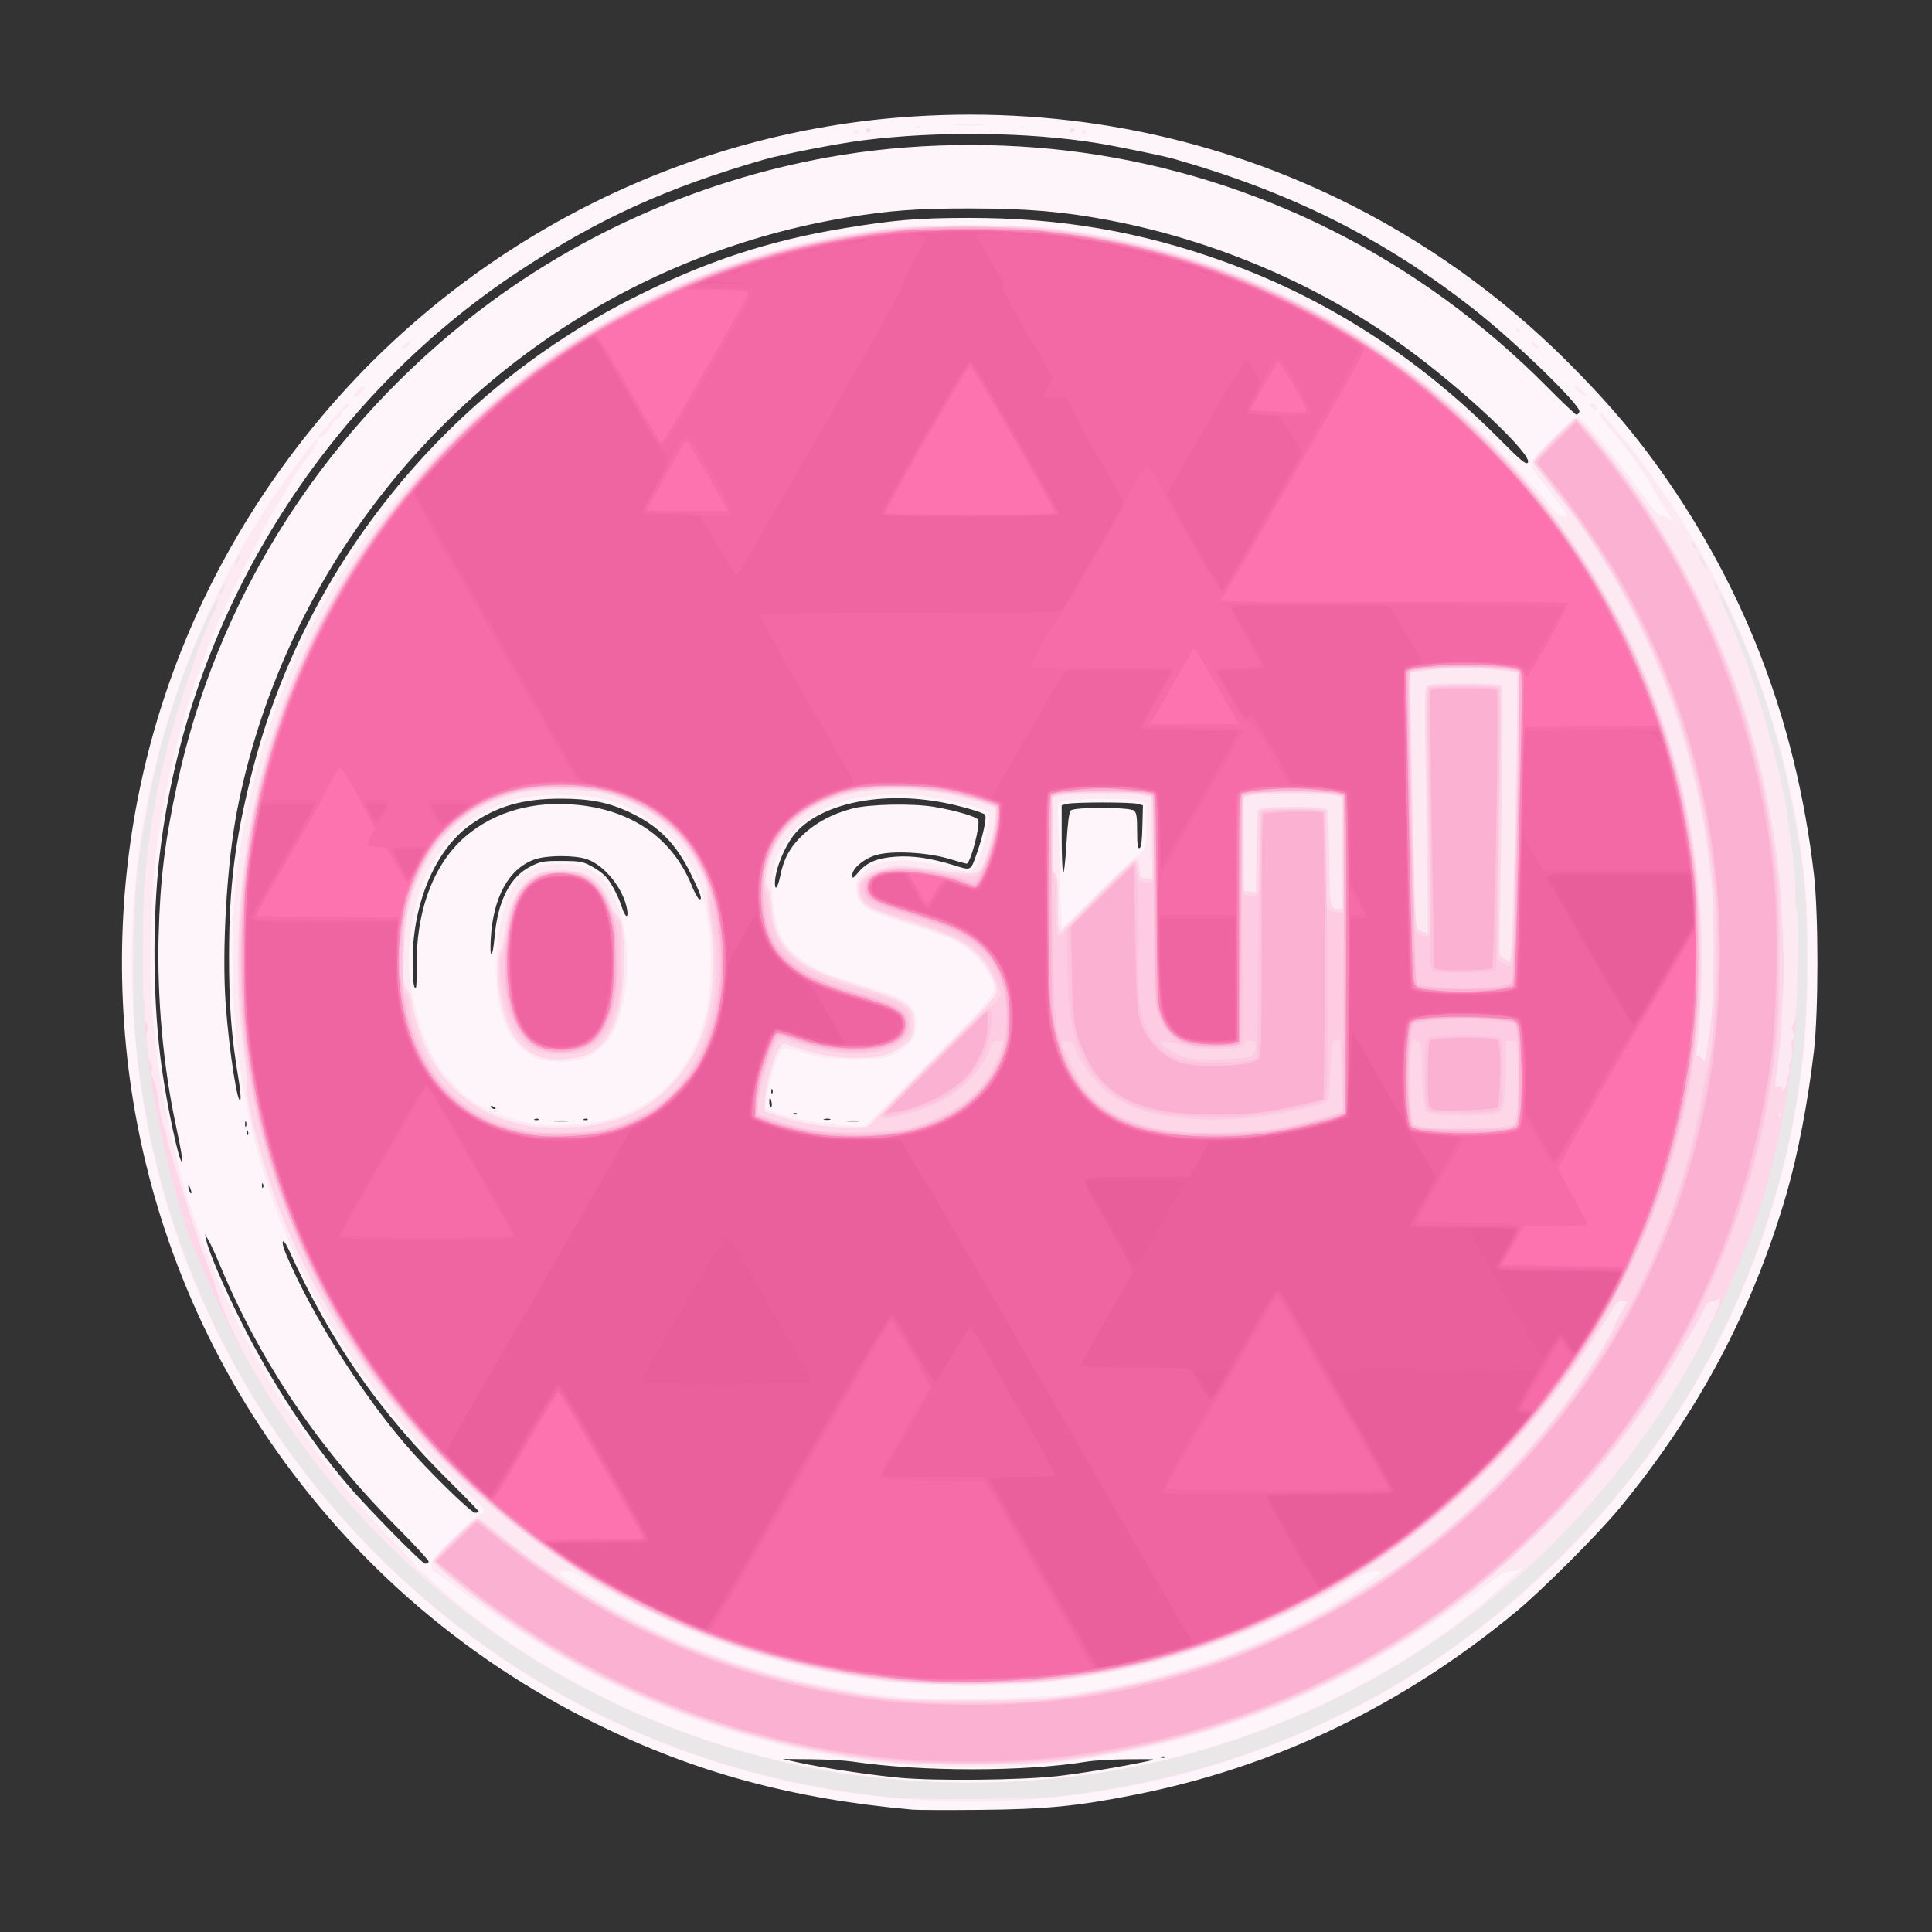 <?xml version="1.0" encoding="UTF-8"?>
<!-- From https://upload.wikimedia.org/wikipedia/commons/3/3c/Osu%21Logo_%282019%29.svg -->
<!-- Created with Inkscape (http://www.inkscape.org/) -->
<svg width="1024" height="1024" version="1.1" viewBox="0 0 1024 1024" xmlns="http://www.w3.org/2000/svg" xmlns:cc="http://creativecommons.org/ns#" xmlns:dc="http://purl.org/dc/elements/1.1/" xmlns:rdf="http://www.w3.org/1999/02/22-rdf-syntax-ns#">
 <rect x="0" y="0" width="1024" height="1024" fill="#333333" stroke="none"/>
 <g transform="translate(1130.9 28.008)">
  <g transform="translate(-1193.8 30.416)">
   <g transform="translate(64.634 -64.634)">
    <path d="m482 965.37c-63.572-5.652-115.18-19.637-167.5-45.391-72.552-35.713-133.39-89.373-177.98-156.98-41.112-62.333-65.946-134.32-72.047-208.83-9.975-121.83 28.235-239.04 108.12-331.67 76.662-88.892 185.84-144.57 301.94-153.99 81.707-6.627 161.61 8.213 233.96 43.45 44.378 21.615 84.995 50.538 120.09 85.513 18.378 18.318 32.449 34.402 45.077 51.526 47.948 65.02 76.372 137.88 86.021 220.5 2.47 21.153 2.467 72.9-6e-3 94-3.169 27.035-8.561 55.006-14.599 75.735-18.001 61.795-46.861 116.06-88.522 166.45-11.5 13.909-40.965 43.374-54.874 54.874-60.377 49.92-127.82 82.278-202.1 96.961-30.696 6.068-47.058 7.657-82.078 7.973-17.05 0.154-33.025 0.099-35.5-0.121zm76.5-17.755c11.919-1.311 33.462-4.867 47.8-7.89 5.447-1.149 4.865-1.215-9.578-1.092-8.458 0.072-18.493 0.64-22.3 1.262-33.322 5.444-87.717 5.436-124.42-0.02-4.125-0.613-14.12-1.173-22.21-1.243l-14.71-0.129 7.71 1.72c13.269 2.96 38.074 6.728 54.21 8.236 18.805 1.757 64.006 1.301 83.5-0.843zm57.229-10.218c-0.332-0.332-1.195-0.368-1.917-0.079-0.798 0.319-0.561 0.556 0.604 0.604 1.054 0.043 1.645-0.193 1.312-0.525zm-390.25-103.36c0.326-0.528-6.96-8.517-16.191-17.754-41.737-41.759-72.723-87.508-94.341-139.29-2.411-5.775-5.204-11.85-6.206-13.5l-1.822-3 0.666 3c1.487 6.702 9.4 25.123 18.9 44 15.666 31.13 34.661 60.262 55.422 85 9.783 11.657 40.047 42.5 41.702 42.5 0.702 0 1.543-0.432 1.87-0.96zm26.525-26.667c0-0.345-6.876-7.433-15.279-15.75-37.516-37.132-63.173-74.05-85.219-122.62-3.516-7.746-4.864-5.625-1.48 2.33 13.413 31.532 38.991 72.294 62.857 100.17 11.972 13.984 34.94 36.5 37.232 36.5 1.039 0 1.889-0.282 1.889-0.627zm-152.92-171.48c-0.527-1.317-0.987-1.869-1.022-1.227-0.085 1.561 1.08 4.521 1.582 4.02 0.219-0.219-0.033-1.476-0.56-2.793zm38.598-2.083c-0.319-0.798-0.556-0.561-0.604 0.604-0.043 1.054 0.193 1.645 0.525 1.312 0.332-0.332 0.368-1.195 0.079-1.917zm-43.259-16.062c-0.33-2.337-1.668-9.2-2.974-15.25-6.711-31.086-10.011-67.746-9.092-101 0.808-29.249 3.307-49.607 9.759-79.5 20.882-96.75 74.439-182.57 153.38-245.79 54.636-43.751 121.34-73.915 191.5-86.593 43.031-7.776 90.698-8.663 135-2.51 92.969 12.911 179 56.28 246.17 124.09 8.066 8.143 15.105 14.806 15.643 14.806s1.245-0.696 1.571-1.546c1.165-3.035-34.113-37.249-56.379-54.681-47.442-37.142-96.28-61.59-158.5-79.346-5.569-1.589-30.447-6.714-40.5-8.342-36.539-5.92-84.705-6.499-124.4-1.497-13.516 1.703-42.642 7.385-52.596 10.26-51.296 14.817-87.352 31.221-129.19 58.776-105.27 69.34-176.11 184.16-190.87 309.38-4.095 34.747-3.682 79.422 1.047 113.15 2.956 21.08 9.131 49.85 10.699 49.85 0.181 0 0.059-1.913-0.27-4.25zm35.259-11.938c-0.319-0.798-0.556-0.561-0.604 0.604-0.043 1.054 0.193 1.645 0.525 1.312 0.332-0.332 0.368-1.195 0.079-1.917zm-1.021-5.062c-0.277-0.688-0.504-0.125-0.504 1.25s0.227 1.938 0.504 1.25 0.277-1.812 0-2.5zm171.11-0.477c-2.048-0.215-5.648-0.218-8-7e-3 -2.352 0.211-0.676 0.387 3.724 0.391 4.4 4e-3 6.324-0.169 4.276-0.384zm153.95-3e-3c-2.075-0.216-5.225-0.213-7 8e-3 -1.775 0.221-0.078 0.398 3.772 0.394 3.85-4e-3 5.303-0.185 3.228-0.402zm-170-0.874c-0.332-0.332-1.195-0.368-1.917-0.079-0.798 0.319-0.561 0.556 0.604 0.604 1.054 0.043 1.645-0.193 1.312-0.525zm26 0c-0.332-0.332-1.195-0.368-1.917-0.079-0.798 0.319-0.561 0.556 0.604 0.604 1.054 0.043 1.645-0.193 1.312-0.525zm128.54-0.052c-0.677-0.274-2.027-0.291-3-0.037-0.973 0.254-0.419 0.478 1.231 0.498 1.65 0.02 2.446-0.187 1.769-0.461zm-17.54-2.948c-0.332-0.332-1.195-0.368-1.917-0.079-0.798 0.319-0.561 0.556 0.604 0.604 1.054 0.043 1.645-0.193 1.312-0.525zm-159.73-2.789c0-0.216-0.698-0.661-1.552-0.989-0.89-0.341-1.291-0.174-0.941 0.393 0.587 0.95 2.493 1.405 2.493 0.596zm146.24-3.107c-0.263-1.375-0.65-2.5-0.861-2.5-0.211 0-0.383 1.125-0.383 2.5s0.388 2.5 0.861 2.5 0.646-1.125 0.383-2.5zm-282.62-12.818c-3.761-22.367-5.014-39-4.951-65.682 0.086-36.177 3.013-59.682 11.843-95.101 27.043-108.47 101.21-201.36 201.48-252.33 38.584-19.614 72.134-30.735 113-37.457 26.419-4.346 39.356-5.406 66-5.412 48.236-9e-3 90.213 7.137 134.21 22.847 54.817 19.575 103.53 50.855 146.47 94.061 11.682 11.752 14.387 14.015 15.357 12.847 3.092-3.726-33.845-38.565-64.674-60.998-45.164-32.865-100.69-56.739-156.86-67.44-24.38-4.645-43.378-6.279-73.5-6.323-28.639-0.041-43.371 1.045-66.5 4.905-105.93 17.677-200.36 78.33-261.4 167.9-29.921 43.905-50.808 93.715-61.012 145.5-5.534 28.082-8.304 74.407-6.19 103.5 1.802 24.799 6.624 55.596 7.858 50.182 0.228-1-0.281-5.95-1.13-11zm283.05 6.13c-0.319-0.798-0.556-0.561-0.604 0.604-0.043 1.054 0.193 1.645 0.525 1.312s0.368-1.195 0.079-1.917zm-188.6-64.316c-0.508-30.044 8.875-55.361 25.92-69.94 15.646-13.382 36.624-19.183 60.19-16.643 28.82 3.106 49.744 18.083 59.74 42.76 1.494 3.69 3.294 6.901 3.999 7.135 1.851 0.617 0.745-2.704-4.433-13.31-7.811-16-16.984-25.319-31.996-32.504-11.419-5.466-21.291-7.455-37-7.455-20.376 0-34.082 3.991-48.127 14.013-18.311 13.067-30.335 41.427-30.362 71.615-0.01 10.899 0.555 15.599 1.734 14.42 0.274-0.274 0.425-4.815 0.335-10.092zm41.313-16.454c1.73-19.558 8.266-32.273 19.399-37.74 5.169-2.538 6.699-2.8 16.208-2.776 9.373 0.025 11.037 0.31 15.5 2.657 2.75 1.446 6.205 3.909 7.678 5.473 2.886 3.064 6.856 10.564 8.775 16.579 1.695 5.313 3.527 6.114 2.729 1.194-1.773-10.924-11.865-23.601-21.366-26.838-6.507-2.217-21.322-2.135-27.731 0.153-13.671 4.881-22.016 20.081-23.2 42.255-0.599 11.225 0.997 10.464 2.008-0.957zm151.48-32.769c1.765-8.897 5.234-15.196 11.794-21.414 6.965-6.601 15.522-11.189 26.186-14.039 8.999-2.405 32.027-2.895 43.644-0.928 11.415 1.933 22.615 5.244 23.239 6.87 1.204 3.136-4.132 23.237-6.168 23.237-0.298 0-4.485-1.172-9.306-2.604-11.683-3.471-30.171-4.437-38.51-2.013-6.509 1.892-12.755 7.115-12.755 10.665 0 2.08 0.348 1.905 3.477-1.75 4.343-5.074 9.895-7.356 19.523-8.022 9.027-0.625 18.452 0.736 30.323 4.378 10.157 3.116 9.283 3.594 13.039-7.137 3.12-8.912 5.073-18.494 3.981-19.53-1.313-1.246-13.41-4.733-22.208-6.402-32.606-6.185-64.324 0.337-78.136 16.069-5.577 6.352-10.957 19.403-10.987 26.655-0.019 4.532 1.624 2.217 2.864-4.035zm153.92-34.482c1.91-1.899 31.246-1.829 33.546 0.08 1.325 1.1 1.654 3.253 1.654 10.833 0 7.123 0.309 9.358 1.25 9.046 0.877-0.291 1.334-3.741 1.532-11.556l0.282-11.141-2.783-0.772c-3.538-0.982-33.875-0.969-37.532 0.015l-2.75 0.74v16.899c0 9.294 0.338 17.723 0.75 18.731 0.421 1.029 1.188-5.493 1.75-14.876 0.671-11.208 1.428-17.133 2.3-18z" fill="#fdf5f9"/>
    <path d="m480.94 959.93c-65.854-4.47-131.65-24.486-189.1-57.532-105.55-60.706-181.97-161.66-210.75-278.39-13.407-54.381-16.601-113.76-9.021-167.74 9.14-65.105 33.132-129.02 68.785-183.26 5.069-7.711 19.786-27.912 22.91-31.448 4.749-5.375 3.556-0.741-1.468 5.7-4.951 6.348-10.296 14.262-10.296 15.246 0 0.298-1.238 2.445-2.75 4.771s-2.985 4.68-3.271 5.23c-0.287 0.55-1.636 2.8-2.998 5s-2.534 4.338-2.604 4.75c-0.07 0.412-0.183 1.227-0.252 1.809-0.069 0.582-0.645 0.738-1.28 0.345-0.677-0.419-0.884-0.277-0.501 0.344 0.359 0.581-2.928 7.752-7.305 15.934-27.134 50.725-43.64 103.39-50.561 161.32-2.248 18.817-3.035 58.772-1.558 79.039 6.819 93.524 42.387 181.94 101.96 253.46 9.102 10.927 15.417 17.865 28.296 31.085 5.404 5.547 9.825 10.609 9.825 11.25s0.37 1.165 0.823 1.165c0.453 0 3.265 2.296 6.25 5.103 41.221 38.757 99.208 71.307 159.1 89.307 69.713 20.952 146.57 24.356 217 9.613 70.448-14.746 141.08-49.164 188.83-92.013 3.025-2.715 7.665-6.752 10.311-8.973s4.36-4.037 3.809-4.037-1.28 0.45-1.62 1-2.208 1-4.152 1c-2.514 0-4.877 1.029-8.191 3.567-50.722 38.849-92.655 61.844-143.15 78.5-78.352 25.844-164.68 28.807-243.01 8.34-58.945-15.403-108.16-39.645-161.83-79.707-7.883-5.885-14.746-10.699-15.25-10.699s-0.917-1.47-0.917-3.266c0-2.84 1.47-4.711 11.25-14.323 6.188-6.081 12.488-11.577 14-12.212 4.452-1.871 4.318-2.09-8.076-13.142-22.51-20.073-49.773-53.462-67.35-82.483-37.589-62.062-55.265-126.13-55.202-200.07 0.012-13.75 0.576-30.175 1.254-36.5 6.379-59.545 24.048-113.26 53.138-161.55 6.901-11.456 19.638-29.956 22.804-33.122 0.831-0.831 4.025-4.79 7.098-8.797 10.43-13.603 31.898-36.254 46.268-48.816 23.584-20.618 36.54-30.154 60.816-44.759 47.721-28.711 98.451-45.885 157-53.149 14.079-1.747 70.838-1.754 85-0.01 79.891 9.835 148.13 39.441 209.56 90.92 13.981 11.716 42.831 41.001 52.741 53.537 5.243 6.632 7.496 8.75 9.309 8.75 1.315 0 2.391-0.279 2.391-0.621 0-0.519-5.406-7.714-16.933-22.537-3.755-4.828-2.913-6.531 9.198-18.608 6.196-6.179 12.006-11.234 12.911-11.234 2.511 0 21.703 23.051 36.493 43.831 4.113 5.779 6.825 8.68 8.135 8.701 1.081 0.018 2.703 0.644 3.604 1.393 3.205 2.66 2.279 0.457-3.526-8.387-3.236-4.929-5.883-9.328-5.883-9.774 0-1.598-16.06-23.637-22.053-30.263-3.687-4.077-5.542-7.5-4.063-7.5 0.452 0 2.934 2.689 5.516 5.976 2.582 3.287 5.295 6.577 6.029 7.31 3.044 3.044 17.863 23.4 25.746 35.365 16.21 24.605 29.994 51.008 41.161 78.849 8.054 20.078 17.94 52.552 21.157 69.5 0.679 3.575 1.719 8.3 2.312 10.5 1.433 5.317 4.774 28.067 6.314 43 1.851 17.951 1.574 67.583-0.483 86.3-10.22 93.018-45.475 174.78-105.51 244.7-26.158 30.465-56.954 57.628-90.628 79.935-19.779 13.103-27.616 17.647-48.048 27.859-71.058 35.516-149.32 51.076-229.51 45.632zm79.057-55.332c61.546-8.113 119.89-29.473 163.7-59.928 3.991-2.774 7.136-5.164 6.991-5.309-0.146-0.146-1.823-0.356-3.728-0.466-2.634-0.153-5.496 1.047-11.962 5.015-12.931 7.935-41.677 21.976-59.011 28.825-92.549 36.565-195.05 36.432-287.99-0.372-16.61-6.578-53.366-24.761-61.848-30.598-3.324-2.287-5.519-3.077-8.071-2.905-1.928 0.13-3.627 0.358-3.775 0.506-1.027 1.027 22.27 15.77 38.195 24.17 44.372 23.408 95.012 37.914 149.5 42.825 11.606 1.046 66.024-0.183 78-1.762zm-241.15-304.6c26.755-6.43 45.351-25.389 52.887-53.92 3.462-13.107 4.285-37.087 1.754-51.07-0.946-5.225-2.105-11.75-2.575-14.5-1.113-6.514-7.642-19.502-13.423-26.703-8.586-10.696-23.362-19.942-38.373-24.012-11.059-2.998-36.257-2.975-47.404 0.043-21.464 5.812-38.646 20.514-47.945 41.023-7.6 16.761-10.955 44.415-7.39 60.902 3.307 15.292 5.734 22.895 10.272 32.172 3.738 7.642 6.147 10.977 12.73 17.625 6.814 6.881 9.648 8.931 17.62 12.748 8.562 4.099 18.239 6.896 28 8.091 7.113 0.871 25.73-0.448 33.847-2.399zm-35.232-32.629c-6.849-2.103-14.577-9.98-17.553-17.892-3.967-10.547-5.378-20.701-4.721-33.969 1.755-35.429 10.852-50.089 31.836-51.304 5.637-0.326 9.191 0.021 13.018 1.273 9.818 3.211 13.931 7.595 19.34 20.616 7.274 17.508 6.713 47.47-1.218 65.143-3.371 7.511-10.588 14.181-17.596 16.262-6.368 1.891-16.715 1.833-23.106-0.129zm207.48 1.074c38.586-38.771 36.374-35.508 31.214-46.048-3.463-7.073-11.73-14.794-19.715-18.415-3.508-1.59-13.29-4.993-21.738-7.562-23.888-7.263-27.805-9.781-28.634-18.404-0.465-4.842-0.332-5.163 3.896-9.364 3.803-3.778 5.276-4.518 11.216-5.626 8.808-1.643 18.803-0.746 33.614 3.018 13.718 3.486 13.608 3.536 17.352-7.834 3.76-11.42 5.17-20.157 3.517-21.801-0.726-0.722-6.534-2.655-12.905-4.296-36.569-9.416-68.93-5.093-86.983 11.621-11.071 10.25-15.425 21.047-14.428 35.776 0.768 11.343 2.148 17.759 5.078 23.608 4.453 8.892 16.229 17.043 31.418 21.75 3.575 1.108 11.675 3.609 18 5.558 18.419 5.676 22.416 9.324 21.741 19.845-0.315 4.911-0.859 6.266-3.687 9.184-1.824 1.882-5.62 4.465-8.435 5.739-4.694 2.125-6.443 2.311-21.118 2.245-14.63-0.066-16.771-0.313-25-2.885-12.765-3.99-12.556-4.026-15.212 2.609-2.694 6.731-5.026 15.393-5.883 21.854l-0.622 4.689 3.859 1.534c10.257 4.077 28.508 7.322 42.958 7.637l6.099 0.133zm109.59-108.43c0.642 0 2.101-1.186 3.241-2.635 1.821-2.315 2.073-4.016 2.073-14.025v-11.39l-2.75-1.155c-3.779-1.587-37.775-1.563-41.576 0.029l-2.826 1.184 0.599 19.246c0.329 10.585 0.839 25.516 1.133 33.18l0.534 13.934 19.203-19.184c10.562-10.551 19.729-19.184 20.371-19.184zm-433.69-222.43c0-0.236 0.571-1.023 1.27-1.75 0.698-0.727 3.911-4.471 7.14-8.321s6.257-7.15 6.73-7.333c1.738-0.673 0.798 1.855-1.14 3.065-1.1 0.687-2 1.805-2 2.485s-1.125 1.974-2.5 2.874c-1.375 0.901-2.514 2.149-2.532 2.773-0.067 2.413-6.968 8.56-6.968 6.206zm675.74-14.696c-0.958-0.536-1.742-1.402-1.742-1.925 0-1.608 2.748-1.05 3.417 0.693 0.823 2.144 0.448 2.42-1.675 1.232zm-656.04-8.28c0.988-1.322 2.535-2.87 3.437-3.44 2.546-1.607 1.136 2.537-1.488 4.375-3.125 2.189-3.978 1.78-1.95-0.935zm649.52 0.365c-1.25-0.502-2.543-1.618-2.873-2.48-1.058-2.758 0.21-2.545 3.156 0.53 3.106 3.242 3.096 3.307-0.282 1.95zm-623.73-25.961c0.995-1.1 2.206-2 2.69-2s0.399 0.9-0.19 2-1.799 2-2.69 2c-1.43 0-1.407-0.235 0.19-2zm598.48 0.476c-1.932-2.328-0.554-2.767 1.514-0.482 0.999 1.103 1.351 2.006 0.783 2.006s-1.602-0.686-2.297-1.524zm-8.313-7.143c-0.367-0.367-0.667-1.132-0.667-1.7 0-0.627 0.466-0.568 1.183 0.15 0.651 0.651 0.951 1.416 0.667 1.7-0.284 0.284-0.817 0.217-1.183-0.15zm-231.07-105.18c-0.346-0.56-0.142-1.319 0.454-1.687 1.538-0.95 2.53 0.351 1.246 1.635-0.718 0.718-1.278 0.735-1.7 0.052zm-120.8-1.356c0.933-0.933 1.467-0.933 2.4 0s0.667 1.2-1.2 1.2-2.133-0.267-1.2-1.2zm6.84 0.506c-1.126-1.126-0.686-2.306 0.861-2.306 0.825 0 1.5 0.423 1.5 0.941 0 1.261-1.562 2.164-2.361 1.365zm107.36-0.723c0-0.871 0.713-1.583 1.583-1.583 0.871 0 1.405 0.534 1.188 1.188-0.618 1.854-2.771 2.162-2.771 0.396zm-81.25-2.246c0.688-0.277 1.812-0.277 2.5 0 0.688 0.277 0.125 0.504-1.25 0.504s-1.938-0.227-1.25-0.504zm55 0c0.688-0.277 1.812-0.277 2.5 0 0.688 0.277 0.125 0.504-1.25 0.504s-1.938-0.227-1.25-0.504zm-31.75-1.387c3.025-0.443 7.975-0.444 11-0.003 4.718 0.688 3.936 0.803-5.5 0.805-9.439 0.002-10.219-0.111-5.5-0.802z" fill="#fde9f2"/>
    <path d="m472.5 958.94c-94.174-9.356-178.76-45.11-248.77-105.16-89.312-76.599-143.96-183.34-153.78-300.34-1.854-22.096-0.777-73.23 1.926-91.442 6.027-40.608 12.81-68.433 24.378-100 5.82-15.882 16.89-40.07 17.501-38.238 0.23 0.689-0.482 3.162-1.582 5.495-5.959 12.643-7.039 15.442-15.313 39.701-7.247 21.249-13.189 43.74-16.39 62.041-0.337 1.925-1.018 5.75-1.513 8.5s-1.153 7.25-1.461 10c-0.308 2.75-0.746 6.35-0.972 8-1.935 14.103-2.503 24.935-2.835 54-0.146 12.776 0.144 23.558 0.651 24.255 0.503 0.69 0.698 3.503 0.434 6.249-0.333 3.469-0.067 5.337 0.873 6.117 1.542 1.28 1.778 4.021 0.469 5.428-1.128 1.212 0.743 15.72 2.14 16.598 0.567 0.356 0.77 1.646 0.451 2.865-0.319 1.22-0.214 2.953 0.234 3.852 1.676 3.367 3.008 8.807 3.459 14.135 0.257 3.025 1.396 8.371 2.533 11.88 1.137 3.509 2.067 6.96 2.067 7.669s1.536 6.163 3.414 12.12c1.877 5.957 5.457 17.356 7.954 25.331 2.497 7.975 6.843 20.575 9.657 28s5.55 15.243 6.079 17.374c1.514 6.094 11.174 26.758 17.98 38.461 39.715 68.292 94.402 122.87 162.08 161.76 56.02 32.189 122.51 52.564 184.33 56.488 51.742 3.284 100.02-1.038 146-13.073 110.23-28.849 204.1-99.232 263.92-197.87 12.297-20.279 25.889-49.843 20.384-44.339-0.66 0.66-2.155 1.2-3.322 1.2-1.563 0-2.689 1.252-4.273 4.75-1.183 2.612-3.626 7.093-5.428 9.957-1.802 2.864-5.527 9.132-8.277 13.929-32.17 56.117-83.519 110.42-138.57 146.54-57.242 37.56-119.69 60.087-189.93 68.516-18.168 2.18-70.283 2.479-88.5 0.507-80.145-8.673-153.36-37.151-216-84.017-14.153-10.589-26.5-21.073-26.5-22.501 0-1.844 21.292-22.683 23.176-22.683 0.904 0 4.946 2.763 8.984 6.139 50.099 41.901 110.01 70.55 174.34 83.367 29.99 5.975 41.157 6.973 78 6.973 35.389 0 47.09-0.964 74-6.098 107.87-20.58 202.49-85.562 259.73-178.39 3.563-5.777 6.806-11.538 7.207-12.803 0.401-1.264 2.228-4.949 4.059-8.188l3.329-5.889-2.663-0.308c-2.271-0.263-3.087 0.428-5.545 4.692-4.677 8.114-19.426 30.101-27.115 40.422-26.683 35.82-60.446 68.105-97.033 92.786-43.395 29.274-97.399 50.975-148.62 59.723-27.813 4.75-32.05 5.069-67.345 5.069-35.322 0-39.484-0.314-67.5-5.092-99.076-16.896-189.46-74.201-250.11-158.57-18.395-25.589-33.527-51.966-44.353-77.311-10.344-24.217-21.709-64.163-21.386-75.167 0.094-3.221-0.567-11.032-1.47-17.357-7.687-53.86-1.83-117.56 15.751-171.31 44.312-135.46 159.69-236.4 299.57-262.09 24.469-4.493 41.408-5.937 69.5-5.923 28.13 0.014 45.382 1.487 69.5 5.933 148.98 27.468 269 139.82 306.48 286.89 7.86 30.842 11.593 60.964 11.648 94 0.034 19.98-1.355 45.55-2.784 51.25-0.404 1.612-0.122 2.25 0.995 2.25 0.857 0 1.992 0.774 2.522 1.721 0.794 1.419 1.054 1.112 1.484-1.75 0.287-1.909 1.326-8.646 2.309-14.971 2.239-14.405 2.544-60.855 0.525-80-8.076-76.58-36.978-147.38-84.088-206-5.526-6.875-10.057-13.183-10.07-14.017-0.028-1.757 20.925-22.983 22.687-22.983 1.539 0 16.455 17.973 27.551 33.2 25.307 34.724 47.589 78.533 61.337 120.6 8.028 24.561 14.684 55.033 17.909 81.983 1.96 16.378 3.713 53.406 3.017 63.72-0.297 4.4-0.759 13.142-1.026 19.426-0.455 10.682-1.801 24.326-3.141 31.824-0.504 2.824-0.304 3.25 1.531 3.25 1.342 0 2.114 0.638 2.117 1.75 4e-3 1.177 0.493 0.816 1.495-1.104 0.819-1.57 1.227-3.277 0.908-3.794s-0.039-1.593 0.623-2.391c0.662-0.798 0.945-2.442 0.628-3.654-0.317-1.212-0.165-2.699 0.337-3.304 1.129-1.36 1.502-7.443 0.588-9.594-0.389-0.915-0.044-2.114 0.814-2.826 1.181-0.98 1.26-1.741 0.381-3.669-0.837-1.838-0.796-3.017 0.171-4.822 1.522-2.843 1.744-6.191 2.362-35.593 0.279-13.275 0.089-22.974-0.464-23.656-0.515-0.636-0.876-3.786-0.801-7 0.144-6.207-0.514-15.925-1.581-23.344-0.356-2.475-0.816-5.85-1.022-7.5-0.206-1.65-0.583-4.35-0.837-6s-0.766-5.475-1.136-8.5c-1.838-15.016-10.594-48.734-18.826-72.5-4.271-12.33-8.357-22.741-12.952-33-2.463-5.5-4.278-10.212-4.032-10.471 0.684-0.721 1.831 1.432 7.975 14.971 16.641 36.672 27.103 72.999 34.272 119 3.17 20.339 4.074 33.977 4.083 61.589 0.019 55.444-8.721 105.09-27.178 154.4-22.425 59.899-54.386 110.09-99.255 155.88-70.89 72.337-158.71 116.23-260.56 130.22-12.907 1.773-21.522 2.182-51.5 2.441-19.8 0.171-40.05-0.091-45-0.583zm-158.97-356.48c16.943-2.955 30.038-9.934 41.336-22.033 8.141-8.717 14.914-21.457 18.041-33.935 4.157-16.588 4.596-38.21 1.135-55.998-0.535-2.75-0.88-7.25-0.767-10 0.168-4.091-0.552-6.544-3.967-13.5-9.924-20.217-27.149-34.1-49.812-40.146-11.59-3.092-36.488-3.081-48 0.022-22.885 6.168-38.771 19.009-49.017 39.624-6.876 13.834-9.553 25.703-10.215 45.285-0.519 15.364-0.436 16.411 1.472 18.5 1.122 1.229 2.341 4.44 2.738 7.215 0.942 6.577 5.12 19.732 8.258 26 10.713 21.401 29.883 35.391 54.095 39.477 7.998 1.35 25.512 1.092 34.702-0.51zm-26.815-35.494c-12.466-3.145-19.911-13.368-23.287-31.972-1.835-10.116-1.836-21.976-7.1e-4 -24.596 0.786-1.123 1.744-4.935 2.128-8.473 1.716-15.818 7.749-27.383 16.8-32.208 6.141-3.274 20.176-3.191 26.982 0.16 5.422 2.669 9.679 7.862 12.25 14.943 0.933 2.571 2.595 5.472 3.692 6.447 2.769 2.46 3.624 8.019 3.675 23.89 0.088 27.747-6.394 44.163-19.778 50.083-5.027 2.224-16.88 3.135-22.461 1.727zm173.75 34.278c1.289-1.512 16.819-17.349 34.511-35.193 30.626-30.887 32.14-32.59 31.584-35.5-1.106-5.785-5.487-13.573-10.4-18.486-6.654-6.654-15.473-10.864-35.666-17.027-9.35-2.853-18.851-6.263-21.113-7.578-4.591-2.668-6.694-6.569-6.209-11.521 0.437-4.467 7.227-8.674 16.274-10.082 6.591-1.026 8.05-0.916 33.528 2.532 13.42 1.816 14.715 1.267 17.815-7.559 2.609-7.427 5.163-18.998 5.188-23.503 0.017-3.068-0.228-3.25-7.785-5.766-4.291-1.429-12.305-3.471-17.809-4.538-50.378-9.766-89.285 6.877-95.612 40.9-0.949 5.104-0.872 6.519 0.507 9.296 0.895 1.802 1.819 6.426 2.054 10.276 0.613 10.045 3.791 17.585 10.049 23.843 7.178 7.178 16.281 11.628 36.113 17.655 20.112 6.112 25.737 8.873 28.062 13.774 1.99 4.193 1.535 10.624-1.028 14.535-0.964 1.471-4.644 4.098-8.177 5.838-5.551 2.733-7.781 3.228-16.408 3.643-11.775 0.567-22.102-0.904-33.947-4.835l-8.502-2.822-1.731 2.022c-2.883 3.368-7.942 20.654-8.114 27.727l-0.155 6.38 4 1.416c13.145 4.655 26.576 7.025 40.814 7.202 9.538 0.119 9.88 0.045 12.157-2.628zm481.19-5.5c-0.277-0.688-0.504-0.125-0.504 1.25s0.227 1.938 0.504 1.25 0.277-1.812 0-2.5zm-140.14-160.63c0.887-39.26 1.244-71.75 0.793-72.201-0.451-0.451-7.043-1.357-14.649-2.012-10.667-0.919-16.787-0.922-26.769-0.01-7.117 0.65-13.618 1.442-14.447 1.76-1.24 0.476-1.414 2.109-0.985 9.211 0.287 4.748 0.986 32.033 1.552 60.633s1.28 55.231 1.584 59.18c0.527 6.835 0.693 7.228 3.475 8.198l2.921 1.019-0.042-18.198c-0.023-10.009-0.443-39.123-0.932-64.698-0.772-40.363-0.696-46.698 0.579-48 1.2-1.226 4.833-1.5 19.882-1.5 12.341 0 18.786 0.372 19.542 1.129 0.837 0.837 0.849 18.437 0.05 68.101-0.593 36.835-1.079 68.825-1.079 71.09 0 3.472 0.431 4.345 2.75 5.573l2.75 1.456 0.705-4.674c0.388-2.57 1.432-36.795 2.319-76.054zm-221.95 45.881c10.335-10.464 19.563-19 20.539-19 1.405 0 1.836 0.984 2.078 4.75 0.293 4.561 0.435 4.763 3.575 5.065l3.27 0.315-0.27-21.788-0.27-21.788-4.5-0.919c-5.833-1.192-37.166-1.192-43-1.1e-4l-4.5 0.919-0.271 19.583c-0.229 16.534-0.034 19.78 1.25 20.845 1.23 1.021 1.521 3.975 1.521 15.473 0 12.211 0.337 15.544 1.573 15.544 0.132 0 8.684-8.55 19.006-19zm130.19-22.723-0.265-29.723-4.5-0.919c-5.835-1.192-37.167-1.192-43 3.5e-4l-4.5 0.92v49.945l6.389 0.618 0.306-21.478c0.168-11.813 0.647-21.819 1.065-22.235 2.032-2.026 34.394-2.091 36.41-0.074 0.457 0.457 0.966 12.145 1.131 25.972 0.316 26.433 0.356 26.65 4.965 26.681l2.265 0.015zm-594.46-139.28c0.623-1.65 1.495-3 1.939-3 0.444 0 0.108 1.35-0.745 3s-1.726 3-1.939 3 0.122-1.35 0.745-3zm792.36-0.667c-0.367-0.367-0.653-1.379-0.636-2.25 0.025-1.3 0.22-1.257 1.092 0.242 1.077 1.852 0.765 3.228-0.455 2.008zm-6.935-13.479c-0.952-1.659-1.711-3.542-1.687-4.185 0.024-0.643 0.957 0.561 2.072 2.675 2.417 4.581 2.097 5.835-0.385 1.51zm-777.68-0.354c-0.025-1.486 1.76-4.026 2.388-3.398 0.299 0.299-0.112 1.411-0.914 2.471-0.802 1.06-1.465 1.477-1.474 0.927zm772.58-9.039c-0.965-2.515-0.68-3.164 0.499-1.136 0.584 1.004 0.851 2.036 0.593 2.293s-0.749-0.263-1.092-1.157zm-438.11-220.48c0.345-0.559 1.047-0.757 1.559-0.441 1.387 0.857 1.128 1.457-0.628 1.457-0.857 0-1.276-0.457-0.931-1.016zm108 0c0.345-0.559 1.047-0.757 1.559-0.441 1.387 0.857 1.128 1.457-0.628 1.457-0.857 0-1.276-0.457-0.931-1.016z" fill="#fdd6e8"/>
    <path d="m472.5 958.94c-94.174-9.356-178.76-45.11-248.77-105.16-89.312-76.599-143.96-183.34-153.78-300.34-1.854-22.096-0.777-73.23 1.926-91.442 6.027-40.608 12.81-68.433 24.378-100 5.82-15.882 16.89-40.07 17.501-38.238 0.23 0.689-0.482 3.162-1.582 5.495-5.959 12.643-7.039 15.442-15.313 39.701-7.247 21.249-13.189 43.74-16.39 62.041-0.337 1.925-1.018 5.75-1.513 8.5s-1.153 7.25-1.461 10c-0.308 2.75-0.746 6.35-0.972 8-2.033 14.822-2.57 26.041-2.608 54.5-0.043 32.138 1.349 49.502 6.176 77 5.685 32.386 15.159 66.316 23.873 85.5 0.5 1.1 3.162 7.175 5.915 13.5 29.884 68.642 77.968 129.57 138.37 175.33 51.925 39.338 112.25 66.399 177.4 79.586 43.466 8.797 98.695 10.723 142.36 4.964 76.936-10.148 145.12-37.507 206-82.665 70.538-52.318 122.26-122.77 153.97-209.71 11.308-31.011 20.545-78.027 22.552-114.8 0.955-17.499 1.166-50.328 0.33-51.359-0.515-0.636-0.876-3.786-0.801-7 0.144-6.207-0.514-15.925-1.581-23.344-0.356-2.475-0.816-5.85-1.022-7.5-0.206-1.65-0.583-4.35-0.837-6s-0.766-5.475-1.136-8.5c-1.838-15.016-10.594-48.734-18.826-72.5-4.271-12.33-8.357-22.741-12.952-33-2.463-5.5-4.278-10.212-4.032-10.471 0.684-0.721 1.831 1.432 7.975 14.971 16.641 36.672 27.103 72.999 34.272 119 3.17 20.339 4.074 33.977 4.083 61.589 0.019 55.444-8.721 105.09-27.178 154.4-22.425 59.899-54.386 110.09-99.255 155.88-70.89 72.337-158.71 116.23-260.56 130.22-12.907 1.773-21.522 2.182-51.5 2.441-19.8 0.171-40.05-0.091-45-0.583zm-2-19.487c-70.936-7.279-138.21-31.403-196.53-70.476-19.922-13.347-44.97-33.089-44.97-35.444 0-0.633 4.952-6.031 11.004-11.995 10.16-10.012 11.138-10.726 12.75-9.306 7.165 6.312 26.797 21.302 36.697 28.02 54.463 36.955 111.64 58.217 178.55 66.392 18.097 2.211 67.435 2.501 85 0.499 93.21-10.623 173.63-48.916 238.59-113.61 56.902-56.668 95.405-129.68 108.39-205.54 1.177-6.875 2.571-13.626 3.098-15.002 3.757-9.811 6.201-66.796 3.998-93.244-5.737-68.894-27.338-130.89-65.595-188.25-7.679-11.515-22.175-30.719-29.247-38.746-1.42-1.612-0.706-2.59 9.306-12.75 5.964-6.052 11.384-11.004 12.044-11.004 1.533 0 15.351 16.685 26.677 32.211 24.846 34.061 47.019 77.393 60.528 118.29 8.723 26.409 16.048 60.796 19.385 91 1.736 15.715 1.776 71.253 0.062 85.5-4.694 39.013-8.83 58.579-18.71 88.5-18.529 56.114-47.292 106.24-86.501 150.74-70.323 79.814-165.23 129.82-272.03 143.33-17.909 2.265-73.844 2.802-92.5 0.887zm19.5-41.036c-1.925-0.22-9.125-0.882-16-1.472-26.19-2.249-57.539-9.019-85.758-18.519-56.666-19.078-105.66-49.706-149.32-93.355-31.569-31.556-54.172-62.633-73.22-100.67-33.563-67.019-46.336-138.72-38.106-213.91 11.945-109.14 70.77-208.84 161.4-273.54 21.709-15.499 57.394-34.853 82.012-44.479 30.831-12.056 64.058-20.258 100-24.687 14.113-1.739 68.96-1.733 83 9e-3 49.544 6.147 90.722 18.469 132.5 39.649 38.535 19.536 68.714 41.551 100.03 72.968 31.38 31.484 55.48 65.438 74.49 104.95 32.195 66.916 43.581 134.32 36.018 213.23-5.474 57.124-30.441 122.44-66.282 173.4-26.519 37.708-60.813 72.131-96.952 97.318-53.263 37.122-112.38 59.419-178.3 67.254-12.171 1.446-57.745 2.732-65.5 1.848zm-171.65-294.01c3.935-0.863 11.766-3.792 17.403-6.508 22.987-11.075 36.578-31.658 40.862-61.886 1.829-12.9 1.725-25.167-0.321-37.889-0.94-5.846-1.621-12.734-1.514-15.308 0.398-9.524-9.537-27.753-20.816-38.195-17.041-15.777-40.759-22.936-68.127-20.562-18.219 1.58-31.118 6.498-44.101 16.815-20.473 16.269-31.585 44.701-30.583 78.247 0.28 9.37 0.693 12.046 2.099 13.599 0.963 1.063 1.75 3.248 1.751 4.855 2e-3 9.612 8.563 30.837 16.838 41.749 10.356 13.655 30.013 24.18 49.84 26.686 9.126 1.153 27.833 0.336 36.667-1.603zm-35.846-41.314c-5.202-2.417-10.882-8.42-13.429-14.193-4.683-10.613-7.396-31.78-4.773-37.239 0.836-1.741 2.029-7.131 2.65-11.978 1.569-12.25 4.335-19.064 10.066-24.794 5.339-5.339 9.473-6.878 18.494-6.887 13.642-0.013 20.376 4.776 25.928 18.436 1.244 3.061 3.118 6.512 4.163 7.668 1.725 1.906 1.898 3.789 1.865 20.246-0.037 18.437-0.399 20.98-4.679 32.92-2.376 6.628-8.172 13.059-14.284 15.852-5.634 2.575-20.431 2.557-26-0.031zm197.39 40.887c16.663-4.015 32.168-13.489 40.378-24.673 3.046-4.15 9.728-18.686 9.728-21.163 0-0.44-1.343-0.604-2.984-0.363-2.622 0.385-3.193 1.101-4.709 5.91-1.907 6.049-8.406 14.204-16.38 20.553-6.381 5.081-17.872 10.291-28.11 12.745-9.659 2.316-12.818 2.501-12.818 0.752 0-1.576 56.093-57.743 57.668-57.743 0.635 0 2.32-1.384 3.743-3.076 3.046-3.62 2.855-5.406-1.574-14.703-6.334-13.296-17.357-20.475-43.262-28.176-23.051-6.853-26.324-8.749-27.269-15.8-0.493-3.672-0.268-4.099 3.676-7 7.699-5.662 19.505-6.567 37.518-2.877 3.85 0.789 9.811 1.726 13.246 2.082 5.723 0.594 6.449 0.445 8.665-1.771 4.132-4.132 11.409-32.404 8.924-34.67-0.46-0.419-3.761-1.708-7.336-2.864-25.137-8.129-53.427-9.716-73.761-4.137-21.791 5.978-37.188 20.873-41.134 39.791-1.34 6.425-1.419 10.918-0.202 11.367 0.497 0.183 1.387 4.321 1.977 9.194 1.679 13.847 5.929 21.826 15.43 28.965 8.059 6.056 14.894 9.063 32.162 14.153 24.017 7.079 27.527 9.473 27.527 18.771 0 4.472-0.38 5.329-3.727 8.394-9.542 8.741-33.068 9.51-55.946 1.83-9.433-3.166-10.886-3.134-12.159 0.276-0.565 1.512-2.215 5.9-3.666 9.75-2.735 7.256-5.503 19.581-5.503 24.506 0 2.645 0.506 2.995 7.75 5.364 12.031 3.935 20.009 5.751 29.25 6.659 12.907 1.268 33.147 0.303 42.894-2.045zm193.11 0.479c9.428-1.516 28.838-6.259 34.398-8.406l2.897-1.119-0.648-9.122c-0.356-5.017-0.654-13.891-0.663-19.719-9e-3 -6.527-0.355-10.06-0.899-9.201-0.486 0.768-1.538 1.145-2.338 0.838-1.193-0.458-1.571 1.344-2.101 10.01-0.356 5.812-0.647 12.963-0.647 15.889 0 6.592-1.017 7.363-13.5 10.229-29.324 6.734-56.189 7.613-79.971 2.615-8.637-1.815-19.638-7.02-25.351-11.993-6.079-5.293-13.676-15.646-15.786-21.515-1.578-4.389-2.122-4.969-4.657-4.969-3.509 0-3.396 0.532 2.929 13.818 10.043 21.097 27.208 31.191 58.161 34.203 11.615 1.13 36.445 0.327 48.175-1.559zm117.88-0.594c8.795-1 10.021-1.379 10.532-3.25 1.087-3.98 1.871-28.104 1.16-35.685-0.704-7.501-0.734-7.563-3.392-7.167l-2.682 0.4-0.189 15.467c-0.226 18.509-1.112 22.097-5.628 22.787-12.912 1.974-35.132 1.09-36.708-1.461-1.249-2.022-2.086-11.13-2.27-24.71-0.149-10.989-0.348-12.25-1.935-12.25-0.973 0-1.798-0.562-1.833-1.25-0.035-0.688-0.422-0.35-0.86 0.75-2.364 5.934-1.814 42.162 0.677 44.654 2.347 2.347 28.444 3.384 43.128 1.714zm-130.48-37.624c2.392-0.688 2.962-1.46 3.266-4.423 0.342-3.331 0.151-3.621-2.648-4.032-2.373-0.348-3.016-0.07-3.016 1.305 0 2.383-3.963 3.116-16.868 3.121-7.695 3e-3 -11.875-0.475-15.132-1.729-2.475-0.953-6.512-1.955-8.971-2.227-4.019-0.445-4.336-0.332-3.138 1.112 2.123 2.559 8.124 5.931 13.059 7.34 4.908 1.401 28.082 1.079 33.447-0.465zm139.99-61.495c0.486-10.824 1.626-62.257 2.908-131.16l0.203-10.911-3-0.917c-7.818-2.389-52.786-1.809-55.309 0.714-0.26 0.26 0.228 31.143 1.085 68.63 1.233 53.942 1.835 68.416 2.891 69.402 2.038 1.903 6.553 2.696 7.037 1.236 0.226-0.684-0.145-30.268-0.826-65.743-0.808-42.129-0.897-64.847-0.257-65.5 1.409-1.438 36.454-1.326 37.901 0.12 0.827 0.827 0.799 19.565-0.108 71.618-0.676 38.773-0.942 71.242-0.593 72.154 0.606 1.579 3.873 3.409 6.327 3.545 0.781 0.043 1.337-4.171 1.742-13.187zm-237.63-5c3.956-5.115 35.766-36.75 36.953-36.75 0.874 0 1.287 1.569 1.287 4.893 0 3.539 0.438 5.061 1.582 5.5 2.88 1.105 6.195 0.63 6.811-0.975 0.334-0.87 0.607-10.979 0.607-22.465 0-19.357-0.136-20.956-1.865-21.881-5.488-2.937-42.861-3.027-50.503-0.122l-2.631 1v19.334c0 15.451 0.295 19.723 1.468 21.275 1.131 1.496 1.476 5.288 1.5 16.524 0.018 8.021 0.332 14.883 0.698 15.25 1.168 1.168 2.306 0.728 4.093-1.583zm147.24-40.642v-30.892l-2.356-0.591c-1.296-0.325-7.484-1.043-13.75-1.595-11.539-1.017-32.591 0.142-35.864 1.973-1.308 0.732-1.47 4.333-1.171 26.173 0.19 13.928 0.551 25.661 0.803 26.074 0.251 0.412 1.953 0.75 3.781 0.75 2.602 0 3.455-0.489 3.927-2.25 0.332-1.238 0.609-11.314 0.617-22.393 0.012-17.437 0.226-20.225 1.595-20.75 2.061-0.791 29.776-0.791 31.836 0 1.381 0.53 1.583 3.665 1.595 24.75 8e-3 13.279 0.279 25.131 0.603 26.339 0.596 2.223 2.048 2.977 6.134 3.188l2.25 0.116zm-594.69-140.11c0.623-1.65 1.495-3 1.939-3 0.444 0 0.108 1.35-0.745 3s-1.726 3-1.939 3 0.122-1.35 0.745-3zm792.36-0.667c-0.367-0.367-0.653-1.379-0.636-2.25 0.025-1.3 0.22-1.257 1.092 0.242 1.077 1.852 0.765 3.228-0.455 2.008zm-6.935-13.479c-0.952-1.659-1.711-3.542-1.687-4.185 0.024-0.643 0.957 0.561 2.072 2.675 2.417 4.581 2.097 5.835-0.385 1.51zm-777.68-0.354c-0.025-1.486 1.76-4.026 2.388-3.398 0.299 0.299-0.112 1.411-0.914 2.471-0.802 1.06-1.465 1.477-1.474 0.927zm772.58-9.039c-0.965-2.515-0.68-3.164 0.499-1.136 0.584 1.004 0.851 2.036 0.593 2.293s-0.749-0.263-1.092-1.157zm-438.11-220.48c0.345-0.559 1.047-0.757 1.559-0.441 1.387 0.857 1.128 1.457-0.628 1.457-0.857 0-1.276-0.457-0.931-1.016zm108 0c0.345-0.559 1.047-0.757 1.559-0.441 1.387 0.857 1.128 1.457-0.628 1.457-0.857 0-1.276-0.457-0.931-1.016z" fill="#e9e7e8"/>
    <path d="m470.5 939.46c-70.936-7.279-138.21-31.403-196.53-70.476-19.922-13.347-44.97-33.089-44.97-35.444 0-0.633 4.952-6.031 11.004-11.995 10.16-10.012 11.138-10.726 12.75-9.306 7.165 6.312 26.797 21.302 36.697 28.02 54.463 36.955 111.64 58.217 178.55 66.392 18.097 2.211 67.435 2.501 85 0.499 93.21-10.623 173.63-48.916 238.59-113.61 56.902-56.668 95.405-129.68 108.39-205.54 1.177-6.875 2.571-13.626 3.098-15.002 3.757-9.811 6.201-66.796 3.998-93.244-5.737-68.894-27.338-130.89-65.595-188.25-7.679-11.515-22.175-30.719-29.247-38.746-1.42-1.612-0.706-2.59 9.306-12.75 5.964-6.052 11.384-11.004 12.044-11.004 1.533 0 15.351 16.685 26.677 32.211 24.846 34.061 47.019 77.393 60.528 118.29 8.723 26.409 16.048 60.796 19.385 91 1.736 15.715 1.776 71.253 0.062 85.5-4.694 39.013-8.83 58.579-18.71 88.5-18.529 56.114-47.292 106.24-86.501 150.74-70.323 79.814-165.23 129.82-272.03 143.33-17.909 2.265-73.844 2.802-92.5 0.887zm19.5-41.036c-1.925-0.22-9.125-0.882-16-1.472-26.19-2.249-57.539-9.019-85.758-18.519-56.666-19.078-105.66-49.706-149.32-93.355-31.569-31.556-54.172-62.633-73.22-100.67-33.563-67.019-46.336-138.72-38.106-213.91 11.945-109.14 70.77-208.84 161.4-273.54 21.709-15.499 57.394-34.853 82.012-44.479 30.831-12.056 64.058-20.258 100-24.687 14.113-1.739 68.96-1.733 83 9e-3 49.544 6.147 90.722 18.469 132.5 39.649 38.535 19.536 68.714 41.551 100.03 72.968 31.38 31.484 55.48 65.438 74.49 104.95 32.195 66.916 43.581 134.32 36.018 213.23-5.474 57.124-30.441 122.44-66.282 173.4-26.519 37.708-60.813 72.131-96.952 97.318-53.263 37.122-112.38 59.419-178.3 67.254-12.171 1.446-57.745 2.732-65.5 1.848zm-171.65-294.01c3.935-0.863 11.766-3.792 17.403-6.508 22.987-11.075 36.578-31.658 40.862-61.886 1.829-12.9 1.725-25.167-0.321-37.889-0.94-5.846-1.621-12.734-1.514-15.308 0.398-9.524-9.537-27.753-20.816-38.195-17.041-15.777-40.759-22.936-68.127-20.562-18.219 1.58-31.118 6.498-44.101 16.815-20.473 16.269-31.585 44.701-30.583 78.247 0.28 9.37 0.693 12.046 2.099 13.599 0.963 1.063 1.75 3.248 1.751 4.855 2e-3 9.612 8.563 30.837 16.838 41.749 10.356 13.655 30.013 24.18 49.84 26.686 9.126 1.153 27.833 0.336 36.667-1.603zm-35.846-41.314c-5.202-2.417-10.882-8.42-13.429-14.193-4.683-10.613-7.396-31.78-4.773-37.239 0.836-1.741 2.029-7.131 2.65-11.978 1.569-12.25 4.335-19.064 10.066-24.794 5.339-5.339 9.473-6.878 18.494-6.887 13.642-0.013 20.376 4.776 25.928 18.436 1.244 3.061 3.118 6.512 4.163 7.668 1.725 1.906 1.898 3.789 1.865 20.246-0.037 18.437-0.399 20.98-4.679 32.92-2.376 6.628-8.172 13.059-14.284 15.852-5.634 2.575-20.431 2.557-26-0.031zm197.39 40.887c16.663-4.015 32.168-13.489 40.378-24.673 3.046-4.15 9.728-18.686 9.728-21.163 0-0.44-1.343-0.604-2.984-0.363-2.622 0.385-3.193 1.101-4.709 5.91-1.907 6.049-8.406 14.204-16.38 20.553-6.381 5.081-17.872 10.291-28.11 12.745-9.659 2.316-12.818 2.501-12.818 0.752 0-1.576 56.093-57.743 57.668-57.743 0.635 0 2.32-1.384 3.743-3.076 3.046-3.62 2.855-5.406-1.574-14.703-6.334-13.296-17.357-20.475-43.262-28.176-23.051-6.853-26.324-8.749-27.269-15.8-0.493-3.672-0.268-4.099 3.676-7 7.699-5.662 19.505-6.567 37.518-2.877 3.85 0.789 9.811 1.726 13.246 2.082 5.723 0.594 6.449 0.445 8.665-1.771 4.132-4.132 11.409-32.404 8.924-34.67-0.46-0.419-3.761-1.708-7.336-2.864-25.137-8.129-53.427-9.716-73.761-4.137-21.791 5.978-37.188 20.873-41.134 39.791-1.34 6.425-1.419 10.918-0.202 11.367 0.497 0.183 1.387 4.321 1.977 9.194 1.679 13.847 5.929 21.826 15.43 28.965 8.059 6.056 14.894 9.063 32.162 14.153 24.017 7.079 27.527 9.473 27.527 18.771 0 4.472-0.38 5.329-3.727 8.394-9.542 8.741-33.068 9.51-55.946 1.83-9.433-3.166-10.886-3.134-12.159 0.276-0.565 1.512-2.215 5.9-3.666 9.75-2.735 7.256-5.503 19.581-5.503 24.506 0 2.645 0.506 2.995 7.75 5.364 12.031 3.935 20.009 5.751 29.25 6.659 12.907 1.268 33.147 0.303 42.894-2.045zm193.11 0.479c9.428-1.516 28.838-6.259 34.398-8.406l2.897-1.119-0.648-9.122c-0.356-5.017-0.654-13.891-0.663-19.719-9e-3 -6.527-0.355-10.06-0.899-9.201-0.486 0.768-1.538 1.145-2.338 0.838-1.193-0.458-1.571 1.344-2.101 10.01-0.356 5.812-0.647 12.963-0.647 15.889 0 6.592-1.017 7.363-13.5 10.229-29.324 6.734-56.189 7.613-79.971 2.615-8.637-1.815-19.638-7.02-25.351-11.993-6.079-5.293-13.676-15.646-15.786-21.515-1.578-4.389-2.122-4.969-4.657-4.969-3.509 0-3.396 0.532 2.929 13.818 10.043 21.097 27.208 31.191 58.161 34.203 11.615 1.13 36.445 0.327 48.175-1.559zm117.88-0.594c8.795-1 10.021-1.379 10.532-3.25 1.087-3.98 1.871-28.104 1.16-35.685-0.704-7.501-0.734-7.563-3.392-7.167l-2.682 0.4-0.189 15.467c-0.226 18.509-1.112 22.097-5.628 22.787-12.912 1.974-35.132 1.09-36.708-1.461-1.249-2.022-2.086-11.13-2.27-24.71-0.149-10.989-0.348-12.25-1.935-12.25-0.973 0-1.798-0.562-1.833-1.25-0.035-0.688-0.422-0.35-0.86 0.75-2.364 5.934-1.814 42.162 0.677 44.654 2.347 2.347 28.444 3.384 43.128 1.714zm-130.48-37.624c2.392-0.688 2.962-1.46 3.266-4.423 0.342-3.331 0.151-3.621-2.648-4.032-2.373-0.348-3.016-0.07-3.016 1.305 0 2.383-3.963 3.116-16.868 3.121-7.695 3e-3 -11.875-0.475-15.132-1.729-2.475-0.953-6.512-1.955-8.971-2.227-4.019-0.445-4.336-0.332-3.138 1.112 2.123 2.559 8.124 5.931 13.059 7.34 4.908 1.401 28.082 1.079 33.447-0.465zm139.99-61.495c0.486-10.824 1.626-62.257 2.908-131.16l0.203-10.911-3-0.917c-7.818-2.389-52.786-1.809-55.309 0.714-0.26 0.26 0.228 31.143 1.085 68.63 1.233 53.942 1.835 68.416 2.891 69.402 2.038 1.903 6.553 2.696 7.037 1.236 0.226-0.684-0.145-30.268-0.826-65.743-0.808-42.129-0.897-64.847-0.257-65.5 1.409-1.438 36.454-1.326 37.901 0.12 0.827 0.827 0.799 19.565-0.108 71.618-0.676 38.773-0.942 71.242-0.593 72.154 0.606 1.579 3.873 3.409 6.327 3.545 0.781 0.043 1.337-4.171 1.742-13.187zm-237.63-5c3.956-5.115 35.766-36.75 36.953-36.75 0.874 0 1.287 1.569 1.287 4.893 0 3.539 0.438 5.061 1.582 5.5 2.88 1.105 6.195 0.63 6.811-0.975 0.334-0.87 0.607-10.979 0.607-22.465 0-19.357-0.136-20.956-1.865-21.881-5.488-2.937-42.861-3.027-50.503-0.122l-2.631 1v19.334c0 15.451 0.295 19.723 1.468 21.275 1.131 1.496 1.476 5.288 1.5 16.524 0.018 8.021 0.332 14.883 0.698 15.25 1.168 1.168 2.306 0.728 4.093-1.583zm147.24-40.642v-30.892l-2.356-0.591c-1.296-0.325-7.484-1.043-13.75-1.595-11.539-1.017-32.591 0.142-35.864 1.973-1.308 0.732-1.47 4.333-1.171 26.173 0.19 13.928 0.551 25.661 0.803 26.074 0.251 0.412 1.953 0.75 3.781 0.75 2.602 0 3.455-0.489 3.927-2.25 0.332-1.238 0.609-11.314 0.617-22.393 0.012-17.437 0.226-20.225 1.595-20.75 2.061-0.791 29.776-0.791 31.836 0 1.381 0.53 1.583 3.665 1.595 24.75 8e-3 13.279 0.279 25.131 0.603 26.339 0.596 2.223 2.048 2.977 6.134 3.188l2.25 0.116z" fill="#fdcbe2"/>
    <path d="m487.5 940.32c-24.754-1.577-53.632-5.993-77.5-11.853-63.149-15.503-123.85-46.244-172.35-87.281l-8.845-7.485 11.022-11.022c10.244-10.244 11.16-10.922 12.983-9.601 1.079 0.781 6.978 5.454 13.109 10.382 51.228 41.183 114.68 69.614 179.58 80.469 44.279 7.406 93.699 7.219 136.5-0.517 113.05-20.433 210.57-87.589 270.15-186.04 41.648-68.822 62.064-154.95 55.803-235.43-6.301-80.984-35.469-154.67-86.51-218.55-5.194-6.5-9.443-12.07-9.443-12.377s4.894-5.439 10.877-11.402l10.877-10.843 6.708 7.86c41.354 48.452 73.035 110.66 88.54 173.86 9.406 38.337 12.439 67.174 11.674 111-0.543 31.114-1.32 40.11-5.728 66.258-10.726 63.633-38.953 127.94-79.993 182.24-23.418 30.985-54.425 61.887-85.455 85.164-74.935 56.213-166.98 86.593-259.5 85.653-9.625-0.098-19.75-0.321-22.5-0.496zm4.5-42.003c-112.54-6.378-216.18-60.76-285.51-149.82-39.271-50.444-66.933-113.76-75.96-173.87-3.587-23.883-4.579-37.367-4.563-61.982 0.03-43.621 6.054-81.828 19.017-120.61 11.506-34.419 25.028-62.023 45.578-93.044 26.39-39.836 61.73-76.075 100.94-103.5 53.187-37.209 115.27-60.291 182-67.67 15.318-1.694 63.255-1.71 78-0.026 47.394 5.411 89.857 17.6 130.16 37.362 107.08 52.502 184.62 151.95 209.28 268.39 6.295 29.73 7.527 42.658 7.476 78.444-0.04 27.446-0.392 35.221-2.265 50-8.527 67.27-35.884 132.59-78.38 187.15-53.09 68.163-126.81 116.43-210.27 137.68-36.874 9.387-78.876 13.565-115.5 11.489zm-176.84-292.73c39.163-7.549 62.016-36.907 64.412-82.748 0.567-10.85 0.153-15.558-3.491-39.688-1.197-7.925-9.184-24.515-15.411-32.009-9.593-11.546-24.901-20.951-41.172-25.297-11.734-3.134-35.394-3.156-47.852-0.044-14.045 3.509-25.517 9.989-35.792 20.22-7.638 7.605-9.293 9.937-14.227 20.043-8.239 16.876-10.01 25.215-10.075 47.437-0.058 19.496 1.191 28.047 6.11 41.85 9.626 27.008 29.738 44.6 57.337 50.154 8.869 1.785 31.091 1.83 40.162 0.082zm-31.662-43.464c-14.044-6.442-20.918-29.491-17.074-57.25 2.796-20.197 6.531-28.411 15.247-33.534 4.337-2.549 5.743-2.838 13.828-2.838 7.757 0 9.609 0.345 13.411 2.5 5.863 3.323 9.47 8.027 12.651 16.5 3.737 9.953 4.348 13.587 4.375 26 0.058 26.778-5.641 42.661-17.246 48.064-6.691 3.115-19.02 3.388-25.19 0.557zm197 42.475c25.535-6.998 41.813-20.506 48.688-40.405 3.249-9.402 3.205-27.637-0.09-37.108-5.994-17.23-18.059-26.319-45.756-34.466-23.084-6.79-27.342-9.243-27.342-15.752 0-9.893 17.405-12.944 42.372-7.428 6.529 1.442 12.775 3.106 13.879 3.697 1.682 0.9 2.388 0.611 4.352-1.78 4.478-5.452 9.476-21.768 9.74-31.801l0.157-5.947-5-1.903c-9.267-3.527-23.921-6.662-36.829-7.878-35.54-3.348-64.196 7.797-75.741 29.458-5.841 10.959-7.034 19.635-4.853 35.311 1.733 12.458 4.293 17.964 11.832 25.45 8.267 8.208 16.593 12.36 36.091 17.999 19.429 5.619 24.777 8.178 26.699 12.78 5.748 13.758-15.119 22.66-41.421 17.671-4.369-0.829-11.928-2.854-16.798-4.5-4.87-1.646-9.179-2.993-9.574-2.993-1.126 0-6.829 14.379-8.873 22.372-1.016 3.973-2.002 10.096-2.19 13.607l-0.343 6.384 10 3.227c16.551 5.341 24.543 6.382 46 5.993 13.616-0.247 20.7-0.81 25-1.989zm-13.885-7.409c-0.787-1.273 54.995-56.546 56.271-55.757 2.617 1.618-5e-3 17.034-4.378 25.742-6.996 13.929-20.376 23.373-40.259 28.417-10.628 2.696-10.929 2.737-11.634 1.598zm203.26 8.24c12.491-1.848 25.147-4.663 33.878-7.535l6.25-2.055v-37.254c0-20.49 0.297-58.177 0.661-83.75 0.628-44.185 0.571-46.53-1.138-47.186-0.99-0.38-7.397-1.218-14.238-1.863-9.534-0.899-15.196-0.897-24.244 8e-3 -6.493 0.649-12.556 1.468-13.473 1.82-1.542 0.592-1.62 5.509-1.042 65.264 0.415 42.944 0.286 65.112-0.386 66.079-1.366 1.967-13.754 3.031-22.497 1.933-12.496-1.569-18.947-7.303-22.373-19.889-1.606-5.899-1.745-11.41-1.506-59.638 0.224-45.113 0.049-53.22-1.154-53.682-4.105-1.575-23.177-2.888-33.109-2.278-10.918 0.67-19.077 1.841-20.125 2.89-0.3 0.3-0.086 26.795 0.477 58.877 1.109 63.253 1.243 64.74 7.133 79.45 9.081 22.678 25.067 34.567 52.078 38.73 13.054 2.012 41.468 2.052 54.81 0.078zm-36.372-7.487c-16.143-0.782-24.295-2.127-33.192-5.476-12.289-4.626-21.716-13.382-27.795-25.819-6.38-13.053-8.464-25.465-8.493-50.58l-0.02-17.435 17.213-17.315c9.467-9.523 17.522-17.315 17.899-17.315 1.557 0 2.193 11.192 2.357 41.5 0.145 26.656 0.46 33.081 1.889 38.475 3.212 12.122 10.086 20.269 20.032 23.741 6.099 2.129 30.478 2.449 37.195 0.488l4.086-1.193 0.665-64.706c0.365-35.588 1.043-65.084 1.506-65.547 1.224-1.224 23.874-2.038 29.158-1.048l4.5 0.843 0.627 26.973c0.345 14.835 0.653 48.798 0.686 75.473 0.047 38.159-0.214 48.779-1.222 49.81-1.717 1.755-13.429 4.71-28.09 7.088-15.585 2.527-22.029 2.865-39 2.042zm166.13 5.579c2.646-0.856 3.232-4.218 3.925-22.519 0.316-8.353 0.022-17.122-0.772-23l-1.283-9.5-9-1.173c-4.95-0.645-12.825-1.207-17.5-1.247-9.304-0.081-26.042 1.659-27.278 2.836-3.393 3.229-4.055 47.692-0.789 52.976 0.44 0.712 3.223 1.672 6.184 2.133 6.104 0.951 43.261 0.547 46.513-0.506zm-42.879-8.208c-2.681-0.701-3.251-4.469-3.251-21.511 0-11.25 0.355-16.055 1.254-16.954 2.699-2.699 35.77-2.736 38.45-0.043 0.952 0.957 1.297 5.476 1.297 17 0 18.909-0.388 20.725-4.612 21.569-3.508 0.702-30.409 0.651-33.137-0.062zm35.816-66.392c3.264-0.595 6.32-1.453 6.791-1.907s1.452-25.956 2.178-56.669c0.726-30.713 1.632-67.593 2.011-81.954l0.691-26.112-2.532-0.635c-7.477-1.877-28.441-2.745-40.522-1.678-6.976 0.616-13.472 1.357-14.434 1.646-1.591 0.478-1.743 2.269-1.676 19.709 0.067 17.326 2.361 103.94 3.558 134.38l0.48 12.197 4.694 0.631c2.582 0.347 5.144 0.786 5.694 0.974 2.448 0.838 27.712 0.395 33.066-0.581zm-33.283-7.62c-3.001-0.581-3.71-4.915-2.831-17.31 0.385-5.431 0.152-37.397-0.518-71.035-1.038-52.128-1.013-61.29 0.174-62.042 1.807-1.144 33.965-1.152 35.77-9e-3 1.599 1.013 1.608 6.112 0.166 89.597-0.513 29.7-0.845 55.323-0.738 56.941 0.156 2.362-0.297 3.081-2.305 3.65-2.676 0.759-26.024 0.922-29.717 0.207z" fill="#fbc3dd"/>
    <path d="m479 938.87c-87.506-7.098-169.25-39.98-237.43-95.505l-11.793-9.604 10.345-10.38c5.69-5.709 10.578-10.37 10.863-10.356 0.285 0.013 6.143 4.545 13.018 10.07 50.734 40.776 111.49 68.739 174.74 80.43 24.087 4.452 36.869 5.674 64.905 6.205 46.076 0.872 83.356-4.046 124.36-16.406 36.803-11.095 78.552-31.22 109.44-52.759 76.099-53.056 130.98-128.71 156.37-215.57 9.97-34.099 14.869-65.775 15.853-102.5 1.965-73.378-15.438-143.39-51.451-207-7.525-13.292-24.535-38.328-33.899-49.897-4.851-5.994-9.46-11.764-10.242-12.823-1.315-1.782-0.637-2.71 9.08-12.427l10.501-10.501 7.002 8.324c55.311 65.758 89.615 148.15 97.92 235.19 2.269 23.776 1.491 71.378-1.53 93.631-12.664 93.292-52.693 176.05-117.47 242.86-73.361 75.661-169.77 120.77-275.97 129.13-14.973 1.178-49.417 1.117-64.605-0.115zm4-41.533c-46.111-4.519-82.853-13.395-120.47-29.101-74.832-31.244-142.21-90.379-183.85-161.35-36.364-61.986-54.326-131.92-52.365-203.88 1.098-40.28 6.618-72.478 18.824-109.79 35.867-109.65 118.22-197.13 226.01-240.09 105.51-42.053 228.16-34.057 327.96 21.382 15.466 8.591 39.637 24.929 54.896 37.106 17.236 13.755 45.6 42.101 59.147 59.11 47.028 59.046 74.141 123.98 83.42 199.79 2.355 19.24 2.398 61.269 0.085 82.5-9.456 86.772-46.533 165.63-107.12 227.83-31.119 31.949-61.983 54.793-101.16 74.878-45.583 23.367-91.304 36.611-142.37 41.241-10.447 0.947-54.521 1.217-63 0.386zm-162.5-292.31c26.225-6.738 45.304-24.457 54.062-50.208 9.291-27.316 7.593-64.734-4.009-88.316-8.067-16.399-18.889-27.198-35.054-34.981-12.519-6.028-19.485-7.593-36.5-8.201-12.159-0.435-16.115-0.185-24.5 1.544-11.938 2.462-25.025 8.61-34.121 16.028-15.713 12.815-26.633 35.272-29.333 60.321-1.419 13.166-1.32 19.188 0.516 31.559 6.307 42.477 30.697 68.903 68.498 74.215 10.18 1.431 31.208 0.411 40.439-1.961zm-34.575-42.573c-13.463-4.148-20.936-23.036-19.565-49.451 1.655-31.89 9.871-44.378 29.14-44.295 13.375 0.058 21.096 6.011 26.078 20.106 2.412 6.824 2.766 9.487 3.151 23.688 0.327 12.049 0.049 17.829-1.127 23.406-2.131 10.112-6.529 19.173-10.939 22.537-6.918 5.276-17.483 6.86-26.739 4.008zm183.58 44.477c30.148-3.572 53.048-20.157 60.652-43.928 1.54-4.816 2.091-9.22 2.126-17 0.101-22.398-8.542-37.442-26.559-46.232-4.077-1.989-14.345-5.718-22.816-8.285-18.65-5.653-24.068-8.176-25.346-11.805-3.805-10.809 12.252-15.577 36.046-10.704 5.936 1.216 12.97 3.069 15.632 4.118 2.662 1.049 5.16 1.907 5.552 1.906 2.529-4e-3 10.346-20.416 11.68-30.499 0.364-2.75 0.893-6.238 1.177-7.751 0.463-2.469 0.071-2.941-3.814-4.599-6.147-2.623-22.948-6.853-32.152-8.094-9.983-1.347-28.305-1.344-36.625 6e-3 -16.003 2.596-32.529 10.836-40.566 20.225-5.314 6.209-10.112 16.559-11.506 24.824-1.392 8.252-0.173 23.228 2.519 30.937 5.413 15.503 18.508 24.678 47 32.932 16.681 4.832 23.738 8.053 25.337 11.561 4.694 10.302-4.531 17.472-23.491 18.258-11.584 0.48-21.792-1.22-35.18-5.859-4.621-1.601-8.719-2.716-9.106-2.477-1.005 0.621-5.752 12.984-8.109 21.119-1.102 3.804-2.279 10.347-2.616 14.539l-0.612 7.622 7.888 2.605c20.808 6.872 41.842 9.073 62.888 6.579zm25-37.83 27-27.132 0.309 4.627c0.623 9.318-3.387 20.524-10.41 29.096-7.324 8.938-25.612 18.249-39.188 19.951l-4.711 0.591zm179.5 36.335c10.007-1.731 29.589-6.48 34.256-8.308l2.756-1.08-0.256-84.201-0.256-84.201-3-0.981c-3.904-1.277-44.096-1.277-48-1e-4l-3 0.981-1 131.77-2.5 0.695c-3.964 1.103-17.427 0.996-22.914-0.18-9.033-1.937-14.399-7.161-17.81-17.337-1.496-4.463-1.771-11.844-2.241-60.017l-0.535-54.929-3-0.981c-3.907-1.277-44.099-1.276-48 2e-3l-3 0.982 3e-3 56.427c3e-3 50.62 0.191 57.351 1.825 65.403 7.28 35.88 26.822 53.242 64.672 57.459 11.755 1.31 40.554 0.478 52-1.501zm-52.946-9.555c-24.178-2.801-38.597-11.774-47.059-29.283-6.314-13.065-7.15-17.973-7.679-45.095l-0.469-24 16.577-16.489c9.117-9.069 16.631-16.269 16.698-16 0.067 0.269 0.463 17.589 0.881 38.489 0.835 41.78 1.146 44.038 7.323 53.216 4.189 6.224 10.498 10.885 17.491 12.922 10.587 3.084 36.77 1.633 40.656-2.253 1.267-1.267 1.471-10.374 1.459-65.087-0.01-44.2 0.315-63.943 1.065-64.693 1.088-1.088 30.308-1.632 31.358-0.583 0.81 0.808 1.446 92.13 0.861 123.68l-0.523 28.2-10.596 2.519c-18.231 4.335-28.553 5.582-45.096 5.448-8.525-0.069-18.851-0.514-22.946-0.988zm176.72 8.493c1.85-0.342 3.802-1.535 4.481-2.739 1.395-2.472 1.748-41.173 0.444-48.786-0.944-5.513-0.65-5.396-17.043-6.833-11.972-1.05-34.196 0.132-37.693 2.004-2.123 1.136-2.829 5.24-3.609 20.982-0.599 12.088 0.851 32.621 2.412 34.159 2.395 2.36 39.973 3.253 51.008 1.212zm-39.426-10c-1.181-0.266-2.413-1.471-2.736-2.677-0.961-3.582-0.665-32.067 0.349-33.671 0.732-1.157 3.924-1.552 14.735-1.822 7.59-0.19 15.6 0.044 17.8 0.518l4 0.863 0.654 5.959c0.762 6.945-0.085 27.729-1.204 29.54-0.778 1.259-28.934 2.34-33.598 1.29zm37.614-65.149c2.919-0.666 3.578-1.337 4.177-4.256 1.156-5.634 4.291-161.93 3.268-162.94-3.666-3.615-55.309-3.459-58.946 0.178-0.533 0.533 0.953 71.35 2.668 127.14 0.852 27.722 1.528 38.972 2.361 39.292 5.662 2.173 37.742 2.577 46.472 0.586zm-33.466-9.046-4-0.676-1.347-72.776c-0.741-40.027-1.093-73.439-0.781-74.25 0.468-1.219 3.505-1.474 17.538-1.474 11.438 0 17.198 0.365 17.664 1.119 1.263 2.044-1.207 145.8-2.529 147.19-1.01 1.068-21.414 1.732-26.544 0.864z" fill="#fbb1d2"/>
    <path d="m488 897c-39.443-2.96-75.452-10.695-111.5-23.951-18.448-6.784-52.626-23.779-69.5-34.559-27.326-17.458-56.605-41.761-76.863-63.801-51.319-55.833-85.234-123.86-97.561-195.69-4.477-26.088-5.077-34.032-5.058-67 0.018-31.845 0.464-37.984 4.573-63 18.689-113.79 91.269-216.96 191.6-272.36 48.796-26.941 94.458-41.523 149.81-47.843 14.739-1.683 62.68-1.667 78 0.025 47.687 5.268 89.579 17.47 131.5 38.302 39.025 19.393 69.996 41.75 101.56 73.313 40.698 40.698 69.442 85.591 89.963 140.51 9.785 26.185 15.884 50.914 20.607 83.552 2.001 13.824 2.312 19.876 2.287 44.5-0.031 30.268-0.929 42.318-4.971 66.708-4.749 28.65-13.523 59.307-23.981 83.792-2.584 6.05-6.141 14.375-7.905 18.5-7.223 16.894-22.752 42.374-39.836 65.361-23.564 31.707-54.798 62.01-87.611 85-45.201 31.67-102.23 55.184-154.29 63.62-29.805 4.83-66.393 6.851-90.82 5.018zm-169.93-290.51c8.58-1.805 16.906-5.053 24.687-9.63 7.332-4.313 20.782-17.763 25.094-25.094 13.888-23.609 17.547-57.211 9.629-88.426-10.249-40.401-42.435-62.975-86.983-61.007-20.622 0.911-35.453 6.177-50.035 17.764-8.989 7.144-15.118 15.172-21.107 27.651-5.596 11.659-7.85 20.474-9.273 36.258-2.708 30.041 4.72 58.252 20.316 77.159 12.235 14.833 30.017 24.096 51.598 26.878 8.671 1.118 27.162 0.322 36.073-1.553zm-31.958-44.925c-9.217-3.001-14.932-11.832-17.615-27.218-2.671-15.316-1.648-33.073 2.699-46.841 4.782-15.147 17.682-21.694 33.493-16.999 9.347 2.776 15.666 12.405 18.384 28.017 1.803 10.355 0.705 35.378-1.909 43.482-3.121 9.678-7.069 15.29-12.662 17.997-5.9 2.856-16.208 3.575-22.391 1.562zm190.88 45.057c27.842-5.375 47.684-21.794 54.585-45.169 2.12-7.18 2.356-22.472 0.471-30.448-2.047-8.657-7.649-18.427-13.776-24.027-7.087-6.477-16.231-10.762-35.28-16.534-8.525-2.583-17.206-5.557-19.29-6.608-7.115-3.589-7.468-10.687-0.699-14.079 7.427-3.722 31.574-1.237 47.329 4.87l4.839 1.876 1.853-2.289c4.688-5.79 11.464-29.566 10.785-37.843l-0.317-3.865-8.3-2.783c-16.065-5.387-26.189-6.997-44.7-7.112-20.428-0.126-28.61 1.417-42 7.921-21.106 10.253-30.979 26.053-30.916 49.473 0.046 16.913 4.925 29.406 14.532 37.206 9.931 8.063 15.482 10.483 44.289 19.304 13.683 4.19 17.595 7.019 17.595 12.724 0 7.243-8.472 11.909-22.837 12.577-11.628 0.541-21.772-1.038-34.648-5.393-7.874-2.663-10.238-3.117-11.181-2.148-1.712 1.76-6.768 15.015-8.861 23.229-0.981 3.85-1.826 10.084-1.879 13.853l-0.095 6.853 4.9 1.939c8.242 3.261 23.62 6.902 33.1 7.835 11.566 1.139 30.912 0.487 40.5-1.364zm195.5-0.126c11.052-1.675 32.229-6.772 36.356-8.75l2.643-1.267 0.256-84.109c0.202-66.526-7e-3 -84.324-1-85.138-1.787-1.464-17.576-3.223-28.756-3.203-8.773 0.016-21.078 1.266-25.25 2.567-1.643 0.512-1.75 4.537-1.75 66.003v65.457l-2.75 1.072c-1.61 0.628-6.974 0.894-12.938 0.642-15.768-0.665-21.838-4.669-26.04-17.175-1.513-4.504-1.747-11.428-2.038-60.286-0.303-50.951-0.459-55.237-2.031-55.712-3.632-1.097-19.032-2.591-26.677-2.588-9.969 4e-3 -25.604 1.848-27.276 3.218-1.622 1.329-1.78 98.1-0.184 112.42 4.057 36.387 20.738 58.007 50.434 65.37 16.462 4.082 45.604 4.727 67 1.484zm119.56-0.605c4.782-0.613 9.236-1.449 9.897-1.858 2.088-1.29 3.253-15.894 2.676-33.527-0.665-20.29-1.047-22.302-4.513-23.723-1.441-0.591-10.95-1.284-21.131-1.541-19.033-0.48-31.678 0.644-33.097 2.941-2.253 3.646-3.244 34.348-1.553 48.133 0.684 5.578 1.227 6.982 2.999 7.759 6.003 2.63 30.587 3.628 44.723 1.815zm-1.56-74.975c4.95-0.597 9.449-1.517 9.998-2.045 0.615-0.591 1.643-28.708 2.677-73.162 2.252-96.838 2.254-93.402-0.041-94.63-4.047-2.166-28.297-3.449-41.774-2.211-14.471 1.329-17.052 1.84-17.618 3.488-0.395 1.15 1.472 96.573 2.786 142.37 0.793 27.648-0.399 24.876 11.291 26.24 10.102 1.178 22.658 1.16 32.681-0.048z" fill="#f489b8"/>
    <path d="m492 896.39c-14.505-1.018-36.785-3.747-48.984-5.998-60.825-11.226-118.93-37.017-163.64-72.628-22.867-18.216-28.762-23.408-41.878-36.883-59.736-61.371-96.006-136.63-107.17-222.38-2.596-19.943-2.602-71.978-0.01-92 9.413-72.73 36.786-137.13 83.309-196 10.664-13.494 42.312-45.304 55.87-56.155 20.973-16.786 34.907-26.099 57-38.094 48.929-26.566 91.419-40.084 146-46.45 17.15-2 66.681-1.67 84 0.56 48.997 6.31 87.951 18.103 129.5 39.206 18.302 9.296 30.064 16.348 45.078 27.029 68.052 48.409 113.81 108 143.14 186.4 13.235 35.385 21.311 76.363 22.467 114 2.641 85.993-23.032 172.11-70.849 237.67-17.748 24.332-22.8 30.308-41.328 48.895-30.911 31.007-60.065 52.348-97.507 71.375-42.784 21.741-85.433 34.366-133.87 39.628-13.494 1.466-50.517 2.572-61.132 1.827zm-182.5-287.5c19.593-2.391 34.197-9.386 47.591-22.795 9.415-9.426 14.632-17.701 19.085-30.272 11.481-32.412 7.431-74.941-9.507-99.828-14.483-21.28-37.07-33.105-66.247-34.682-38.686-2.091-67.794 14.917-83.132 48.573-10.534 23.116-11.783 56.392-3.118 83.108 13.195 40.686 48.816 61.572 95.328 55.896zm-22.942-48.388c-5.832-2.078-8.745-4.589-11.772-10.151-3.939-7.236-5.78-15.322-6.456-28.357-0.959-18.477 1.951-34.182 7.997-43.157 6.907-10.255 27.566-11.75 36.388-2.633 6.778 7.005 10.287 20.575 10.287 39.791 0 20.212-3.863 34.159-11.2 40.44-6.227 5.33-16.88 7.047-25.242 4.068zm181.65 48.384c33.929-3.653 58.139-21.898 64.877-48.892 1.844-7.388 1.616-22.967-0.452-30.895-5.158-19.769-18.717-30.862-48.293-39.51-18.151-5.307-23.312-7.435-24.534-10.118-1.68-3.688-0.257-7.037 3.812-8.967 7.357-3.491 29.907-1.215 44.346 4.476 8.159 3.216 8.72 2.981 12.495-5.237 4.378-9.531 7.582-21.262 8.261-30.249l0.549-7.256-5.858-2.192c-3.222-1.206-10.28-3.263-15.684-4.571-43.924-10.636-82.61-1.271-98.923 23.946-10.168 15.718-11.357 39.632-2.812 56.559 5.555 11.005 18.745 20.479 36.007 25.864 5.225 1.63 14.09 4.396 19.701 6.146 11.384 3.552 15.299 6.321 15.299 10.821 0 7.043-7.487 11.154-21.754 11.943-11.572 0.64-21.734-0.954-34.581-5.426-5.455-1.899-10.469-3.24-11.143-2.982-1.544 0.593-7.138 14.373-9.706 23.91-1.071 3.98-2.203 10.65-2.514 14.822l-0.565 7.585 6.882 2.544c20.091 7.427 42.35 10.072 64.592 7.678zm191.79 0.052c19.416-1.771 50.094-8.91 52.138-12.133 0.457-0.721 0.839-39.208 0.847-85.526 0.014-79.192-0.089-84.27-1.735-85.147-2.639-1.406-18.569-3.132-28.928-3.135-10.007-3e-3 -23.726 1.608-26.546 3.117-1.675 0.896-1.777 4.71-1.777 66.299v65.348l-2.25 0.603c-3.711 0.995-16.287 0.708-21.951-0.5-6.996-1.492-12.835-7.137-15.391-14.877-1.643-4.978-1.847-10.668-2.172-60.74-0.328-50.611-0.5-55.323-2.047-56.147-2.464-1.312-18.431-3.1-27.689-3.1-9.357 0-25.234 1.792-27.75 3.133-1.633 0.87-1.75 4.45-1.75 53.346 0 56.071 0.764 68.33 5.08 81.563 5.959 18.27 17.731 32.476 32.92 39.728 16.344 7.804 41.003 10.723 69 8.169zm133.25-2.084c12.607-1.617 12.201-0.676 12.228-28.284 0.025-26.112-0.607-31.295-3.976-32.576-5.393-2.05-27.332-3.192-39.681-2.066-14.95 1.364-17.051 2.248-18.008 7.57-1.529 8.503-2.051 30.226-0.963 40.115 1.322 12.024 1.714 13.234 4.51 13.928 9.593 2.379 32.471 3.034 45.89 1.312zm4.079-75.725c2.106-0.528 4.131-1.262 4.5-1.63 0.581-0.581 3.883-127.82 4.095-157.78 0.091-12.972 1.335-12.037-18.295-13.75-14.158-1.235-36.466-0.128-42.33 2.102l-2.616 0.995 0.683 42.714c1.342 83.898 2.612 124.62 3.929 125.94 0.679 0.679 4.378 1.668 8.22 2.197 8.198 1.129 36.284 0.602 41.815-0.784z" fill="#fc73b0"/>
    <path d="m485 895.32c-17.149-0.978-47.186-5.856-67.5-10.96-12.62-3.171-41.203-12.384-53-17.084-19.89-7.923-51.228-24.985-69.75-37.975-4.263-2.989-7.75-5.854-7.75-6.367 0-0.551 10.616-0.931 26-0.931 14.3 0 25.998-0.338 25.997-0.75-6e-3 -1.266-43.792-76.684-44.672-76.943-0.454-0.134-8.178 12.568-17.165 28.225-10.807 18.829-16.888 28.468-17.958 28.468-2.519 0-33.502-31.977-45.54-47-50.003-62.403-78.583-134.37-84.716-213.34-1.342-17.282-0.808-53.911 1.009-69.164 4.215-35.388 15.091-76.397 28.751-108.41 19.361-45.381 47.586-87.369 81.776-121.65 9.91-9.938 24.094-22.911 31.519-28.828 15.271-12.171 39.373-28.621 41.854-28.566 1.093 0.025 7.055 9.496 17.749 28.201 8.856 15.49 16.557 28.315 17.112 28.5 0.555 0.185 5.217-6.993 10.359-15.951 5.143-8.958 15.33-26.578 22.638-39.156 7.309-12.578 13.288-23.48 13.288-24.226 0-1.077-3.449-1.413-16.75-1.631l-16.75-0.274 5.5-2.626c15.109-7.214 53.83-18.521 78-22.776 91.196-16.055 184.18 0.94 263.57 48.176 6.088 3.622 11.606 7.232 12.262 8.023 0.966 1.164-1.78 6.637-14.462 28.821-41.042 71.795-57.738 100.55-59.475 102.45-1.042 1.135-1.894 2.485-1.894 3-9e-5 0.576 35.244 0.832 91.679 0.665 50.424-0.149 92.055 0.105 92.514 0.564s-4.234 9.698-10.429 20.532c-10.781 18.853-11.302 19.569-12.152 16.71-1.034-3.48-1.405-3.627-12.586-4.997-18.042-2.211-48.917-0.304-51.204 3.162-0.472 0.715-0.624 7.375-0.338 14.8s1.02 40.725 1.631 74c0.611 33.275 1.398 65 1.748 70.5l0.637 10 6.5 1.142c13.735 2.413 46.406 1.069 48.849-2.01 0.494-0.623 1.461-26.782 2.148-58.132s1.532-62.175 1.877-68.5l0.627-11.5 70.273-0.525 1.495 3.763c2.569 6.465 9.542 35.126 12.107 49.763 4.91 28.023 5.732 34.19 5.927 44.5l0.199 10.5-14.394 25c-7.917 13.75-15.17 26.125-16.118 27.5-3.603 5.226-41.987 72.327-41.979 73.387 4e-3 0.612 3.588 7.37 7.963 15.018s7.72 14.286 7.433 14.75-7.871 0.845-16.853 0.845h-16.331l-11.966 20.5 64.246 1-0.278 2.474c-0.319 2.837-13.621 27.123-20.555 37.526-7.081 10.624-26.646 36.901-34.861 46.822-10.458 12.628-34.082 35.402-49.805 48.012-53.704 43.072-119.84 71.573-186 80.157-24.225 3.143-56.771 4.264-82 2.825zm-163.51-288.32c10.078-2.709 23.172-9.45 31.265-16.096 22.251-18.272 33.714-53.947 29.214-90.925-4.688-38.525-25.242-65.281-57.504-74.852-12.461-3.697-25.094-5.371-34.965-4.633-18.618 1.392-29.197 4.775-42.25 13.512-14.803 9.908-19.487 14.911-26.184 27.969-3.236 6.308-6.262 11.587-6.724 11.732-0.463 0.144-3.133-3.892-5.934-8.97l-5.092-9.232-5.158-0.302c-2.837-0.166-5.158-0.78-5.158-1.364 0-0.584 0.958-2.766 2.129-4.85l2.129-3.788-3.379-5.821c-1.859-3.201-3.833-6.958-4.387-8.348-1.584-3.972-6.782-13.019-9.094-15.829l-2.102-2.554-4.217 7.22c-2.319 3.971-4.844 8.722-5.611 10.557s-4.389 8.454-8.05 14.708c-11.857 20.258-26.419 45.792-26.419 46.327 0 0.286 16.988 0.639 37.75 0.783l37.75 0.262-0.246 3.5c-0.135 1.925-0.322 10.7-0.415 19.5-0.135 12.825 0.237 17.885 1.876 25.5 8.443 39.227 33.062 63.019 70.786 68.409 1.65 0.236 9.525 0.272 17.5 0.081 10.818-0.259 16.529-0.893 22.489-2.495zm-34.149-46.43c-8.903-2.784-13.562-8.88-16.867-22.065-2.454-9.794-2.529-34.12-0.136-44.604 3.774-16.538 11.367-23.449 25.64-23.337 8.791 0.069 14.384 2.424 18.467 7.777 12.023 15.763 11.215 63.499-1.296 76.623-5.901 6.189-16.548 8.502-25.806 5.607zm181.45 48.391c34.393-3.696 58.901-22.808 64.706-50.456 4.2-20.004-1.488-41.094-14.119-52.352-9.087-8.099-15.48-10.917-44.377-19.563-4.675-1.399-9.989-3.462-11.809-4.585-2.92-1.802-3.273-2.48-3-5.771 0.259-3.126 0.874-4.011 3.809-5.477 2.185-1.092 5.797-1.749 9.615-1.75l6.115-2e-3 4.648 8c2.557 4.4 4.98 7.995 5.385 7.988 0.405-7e-3 2.217-2.707 4.026-6 3.866-7.039 4.794-7.257 14.827-3.481 7.729 2.909 8.074 2.766 11.682-4.855 4.886-10.318 7.869-21.647 8.04-30.534l0.162-8.381-6.5-2.463c-13.976-5.296-26.238-7.438-45.5-7.947-16.894-0.447-18.607-0.319-27.871 2.072-32.904 8.494-50.498 30.741-48.316 61.095 1.443 20.076 9.61 32.444 27.687 41.929 3.575 1.876 14.121 5.73 23.436 8.565 9.315 2.835 18.198 5.807 19.741 6.605 6.445 3.333 7.371 10.458 1.87 14.376-6.374 4.539-21.091 6.21-35.046 3.979-3.575-0.572-11.07-2.593-16.655-4.492-5.585-1.899-10.676-3.453-11.313-3.453-1.422 0-6.06 10.074-8.977 19.5-2.387 7.712-5.126 24.152-4.357 26.154 1.135 2.958 25.348 9.887 39.302 11.247 12.461 1.215 21.854 1.23 32.789 0.055zm191.97 0.03c19.704-1.744 50.346-9.211 51.641-12.584 1.171-3.053 0.839-168.41-0.341-169.83-2.596-3.128-37.072-4.913-50.558-2.618-3.606 0.614-6.534 1.725-7.338 2.785-1.102 1.453-1.213 13.052-0.628 65.879 0.583 52.568 0.473 64.262-0.608 64.93-0.725 0.448-6.068 0.802-11.872 0.786-15.309-0.041-20.853-2.787-24.974-12.368-3.216-7.477-3.878-19.48-3.898-70.764-0.013-32.817-0.355-47.704-1.116-48.621-1.447-1.743-16.182-3.579-28.724-3.579-11.479 0-26.217 1.724-28.161 3.294-1.075 0.868-1.241 12.03-0.894 60.136 0.36 50.077 0.673 60.095 2.051 65.803 5.784 23.957 17.606 40.271 35.4 48.85 15.855 7.643 40.954 10.476 70.022 7.903zm136.72-2.111c2.74-0.501 5.569-1.498 6.285-2.214 2.095-2.095 3.385-26.917 2.184-42.043-1.108-13.952-1.835-16.328-5.23-17.096-4.966-1.123-19.616-2.522-26.409-2.522-9.798 0-26.98 2.026-28.767 3.392-2.405 1.838-3.848 17.379-3.259 35.083 0.549 16.51 1.678 22.914 4.21 23.886 1.819 0.698 16.163 2.522 23.504 2.988 7.064 0.449 21.087-0.303 27.482-1.473zm-143.7-219.02c-0.707-1.181-2.282-3.768-3.5-5.75-1.218-1.982-2.924-4.953-3.791-6.603-0.867-1.65-2.57-4.669-3.785-6.71s-4.133-7.103-6.485-11.25c-4.416-7.787-5.554-8.785-6.605-5.79-0.338 0.963-1.711 3.55-3.053 5.75-1.341 2.2-3.808 6.475-5.481 9.5-3.451 6.24-7.752 13.736-11.044 19.25l-2.239 3.75h47.268zm-96.382-109.7c0.619-1.002-43.45-77.391-44.903-77.835-1.256-0.384-45.706 76.537-44.942 77.772 0.712 1.152 89.134 1.214 89.846 0.063zm-174.53-3.406c-3.159-5.952-19.157-33.364-19.958-34.196-1.071-1.113-2.483 0.622-5.914 7.272-1.327 2.571-5.47 9.984-9.208 16.473-3.738 6.489-6.796 12.002-6.796 12.25 0 0.248 9.691 0.452 21.535 0.452h21.535zm307.85-51.702c-0.942-3.602-13.959-25.136-14.987-24.793-0.559 0.186-4.072 5.943-7.807 12.792l-6.791 12.453 7.181 0.57c3.95 0.313 10.721 0.651 15.047 0.75 7.353 0.168 7.833 0.053 7.356-1.772z" fill="#f56ca9"/>
    <path d="m576 889.25c0-1-3.283-6.812-29.234-51.745-6.353-11-14.92-25.85-19.038-33l-7.487-13-27.072-0.5c-17.984-0.332-27.447-0.875-28.188-1.618-0.822-0.823 2.476-7.344 12.5-24.721l13.616-23.603-9.798-17.014c-5.389-9.357-10.103-17.02-10.476-17.029-0.892-0.02-3.206 3.873-32.376 54.485-65.728 114.04-62.109 107.98-64.657 108.3-2.971 0.369-27.707-10.524-43.664-19.229-13.551-7.392-29.064-16.996-37.126-22.983l-5.5-4.085 26.317-0.267c24.835-0.252 26.299-0.369 26-2.09-0.635-3.649-44.309-78.165-45.659-77.904-0.738 0.143-8.613 12.954-17.5 28.468-8.887 15.515-16.761 28.227-17.498 28.25-2.312 0.072-16.968-13.873-30.433-28.958-49.999-56.012-80.224-116.89-94.084-189.5-7.877-41.268-8.271-92.878-1.01-132.5 0.857-4.675 1.879-10.316 2.271-12.537 1.164-6.583 0.865-6.463 16.155-6.463 11.841 0 13.941 0.23 13.941 1.529 0 0.841-7.671 14.8-17.046 31.022-9.375 16.221-16.774 29.933-16.441 30.471 0.377 0.61 14.854 0.979 38.452 0.979h37.847l-0.549 15.807c-0.857 24.696 3.232 43.948 12.949 60.964 16.052 28.112 47.905 42.929 84.32 39.225 46.247-4.704 73.926-35.543 77.278-86.099 3.564-53.755-21.961-92.262-67.211-101.39-8.948-1.805-11.209-2.63-12.623-4.603-0.947-1.322-12.969-21.978-26.714-45.903-13.745-23.925-27.59-48-30.766-53.5-30.042-52.022-28.769-49.625-27.55-51.866 3.68-6.763 34.138-37.241 50.553-50.586 15.012-12.204 35.448-26.828 43.172-30.892 2.065-1.087 2.774-0.097 14.395 20.1 20.84 36.219 21.482 37.243 23.347 37.243 1.254 0 8.402-11.501 25.17-40.496 12.88-22.273 23.269-40.948 23.086-41.5-0.196-0.59-7.105-1.21-16.751-1.504-18.164-0.553-18-0.314-3.918-5.691 33.195-12.676 67.867-20.274 108.5-23.777 28.626-2.468 71.844 0.28 102.17 6.495 42.561 8.723 84.624 25.194 121.83 47.707 4.95 2.995 9.401 5.829 9.892 6.298 0.512 0.49-5.766 12.358-14.75 27.881-8.603 14.866-15.642 27.544-15.642 28.172 0 0.978-9.302 17.369-36.27 63.914-3.027 5.225-6.117 9.613-6.867 9.751-1.399 0.258-29.107-46.943-30.38-51.751-0.875-3.308-7.668-14.25-9.144-14.73-1.277-0.415-11.34 15.979-11.34 18.474 0 2.116-31.681 57.123-34.704 60.256-3.076 3.189-16.411 26.156-15.963 27.493 0.222 0.661 13.261 0.873 38.002 0.616 33.661-0.35 37.665-0.225 37.665 1.172 0 0.86-3.577 7.753-7.95 15.318s-7.721 14.125-7.441 14.578c0.28 0.453 11.47 0.823 24.868 0.823 23.215 0 27.523 0.302 27.523 1.931 0 0.395-4.838 9.048-10.75 19.229s-15.7 27.089-21.75 37.572l-11 19.061-0.5-21.349c-0.286-12.194-0.929-21.774-1.5-22.341-1.847-1.832-14.888-3.318-29-3.304-16.402 0.015-27.415 1.514-29.31 3.99-1.056 1.379-1.23 12.664-0.897 58.211 0.382 52.266 0.567 57.214 2.462 66.028 5.995 27.878 20.954 46.179 44.079 53.927 20.574 6.894 58.187 6.958 88.666 0.152 11.811-2.638 22.709-5.995 24.167-7.446 0.841-0.837 1.368-15.895 1.886-53.912l0.72-52.75h3.364c1.85 0 3.364-0.199 3.364-0.443 0-0.792-4.302-8.008-5.885-9.871-1.272-1.498-1.635-6.459-2.078-28.43l-0.537-26.616-3-0.807c-1.65-0.444-8.625-1.266-15.5-1.828s-12.633-1.355-12.796-1.763c-0.163-0.408-4.486-7.942-9.607-16.742-7.917-13.604-9.669-16-11.7-16-2.017 0-3.59-2.089-10.098-13.417-4.24-7.379-7.478-13.792-7.194-14.25 0.283-0.458 5.637-0.833 11.897-0.833s11.602-0.356 11.871-0.792c0.269-0.435-3.517-7.737-8.414-16.227-5.162-8.949-8.532-15.807-8.019-16.32 1.137-1.137 177.06 0.307 177.06 1.454 0 0.467-1.707 3.669-3.793 7.117-2.086 3.447-6.415 10.892-9.621 16.544-4.859 8.568-6.018 10.015-6.975 8.707-3.875-5.3-59.368-5.097-63.791 0.233-0.773 0.931-0.759 16.574 0.047 55.042 0.619 29.558 1.384 66.792 1.7 82.742 0.315 15.95 0.783 29.743 1.039 30.651 0.592 2.097 2.277 2.496 16.736 3.961 9.261 0.939 14.587 0.934 24.438-0.021 6.928-0.672 13.346-1.623 14.264-2.114 2.309-1.236 2.71-6.618 2.902-38.954 0.089-15.112 0.575-33.112 1.079-40 0.504-6.888 0.93-22.734 0.946-35.214 0.016-12.48 0.367-22.896 0.779-23.146s16.269-0.614 35.236-0.809l34.486-0.354 1.225 2.555c1.282 2.675 6.838 23.881 9.758 37.249 1.461 6.688 3.145 16.092 7.554 42.197 0.465 2.75 0.874 9.275 0.909 14.5l0.065 9.5-14.813 25.724c-8.147 14.148-15.499 26.523-16.337 27.5-0.838 0.977-10.382 17.145-21.209 35.929-10.827 18.784-20.315 34.675-21.085 35.314-1.144 0.949-2.436-0.631-7.078-8.653-3.123-5.398-6.505-11-7.515-12.449-1.661-2.383-1.78-4.152-1.248-18.5 0.636-17.135-0.939-35.489-3.207-37.372-3.652-3.031-46.134-3.817-55.629-1.029-4.394 1.29-4.473 1.532-6.044 18.703-0.939 10.265-0.94 15.711-1e-3 24.713 1.859 17.834 2.103 18.15 14.76 19.102 4.358 0.328 10.276 0.835 13.152 1.127l5.229 0.531-1.882 2.681c-1.035 1.474-6.21 10.473-11.499 19.997-5.289 9.524-10.329 18.404-11.201 19.734l-1.584 2.418 27.341 0.266c24.1 0.235 27.377 0.455 27.648 1.862 0.169 0.877-2.188 5.916-5.237 11.197-3.049 5.281-5.544 9.85-5.544 10.155 0 0.304 14.625 0.553 32.5 0.553 30.336 0 32.5 0.117 32.5 1.757 0 4.217-24.093 45.243-26.569 45.243-0.765 0-2.309-1.8-3.431-4s-2.217-4-2.433-4c-0.489 0-19.785 33.541-19.948 34.675-0.065 0.454 0.894 0.969 2.131 1.145 4.387 0.623 3.018 2.703-14.209 21.595-20.548 22.532-50.679 47.377-78.041 64.348-30.157 18.704-74.261 37.312-109.5 46.198-17.146 4.324-30 6.16-30 4.285zm158-93.86c0-0.338-5.374-9.9-11.942-21.25s-19.542-33.886-28.831-50.08c-9.289-16.194-17.302-29.578-17.808-29.742-0.505-0.164-1.985 1.611-3.287 3.944-5.939 10.636-19.387 33.886-29.639 51.242-16.214 27.449-26.493 45.268-26.493 45.926 0 0.316 26.55 0.574 59 0.574s59-0.276 59-0.614zm-464-134.3c0-0.502-7.247-13.439-16.105-28.75-8.858-15.311-18.87-32.658-22.25-38.55-3.38-5.892-6.595-10.725-7.145-10.739-0.55-0.015-2.867 3.231-5.15 7.213-2.282 3.982-12.295 21.343-22.25 38.58-9.955 17.237-18.1 31.75-18.1 32.25 0 0.532 18.858 0.909 45.5 0.909 26.755 0 45.5-0.376 45.5-0.912zm213.02-53.933c21.058-5.773 37.178-17.489 45.283-32.914 5.122-9.747 6.829-16.948 6.813-28.74-0.022-16.816-4.558-28.953-14.482-38.759-7.48-7.39-17.2-12.109-37.494-18.201-19.689-5.91-23.141-7.624-23.141-11.489 0-1.599 0.69-3.598 1.534-4.442 1.982-1.982 7.857-3.596 13.111-3.603 3.982-5e-3 4.252 0.199 6.867 5.199 3.857 7.376 7.378 12.795 8.315 12.795 0.441 0 2.573-3.149 4.737-6.998 2.165-3.849 4.494-6.999 5.175-7 0.682-1e-3 4.144 1.16 7.694 2.582 3.55 1.421 7.267 2.434 8.261 2.25 5.029-0.93 16.025-35.846 13.925-44.215-0.689-2.746-7.335-5.648-20.705-9.039-33.431-8.48-65.917-4.744-86.509 9.95-14.947 10.666-22.423 25.729-22.391 45.114 0.05 29.883 14.192 45.246 51.485 55.931 21.413 6.135 24.5 7.894 24.5 13.961 0 6.154-6.798 9.539-21 10.456-12.339 0.797-20.359-0.358-33.807-4.87-5.119-1.717-10.126-3.123-11.127-3.123-4.97 0-16.801 42-13.09 46.471 1.597 1.924 20.747 7.993 31.524 9.99 12.104 2.243 44.395 1.469 54.521-1.308zm-97.554-330.15c-0.049-3.666-21.242-40-23.332-40-1.608 0-7.085 8.757-8.582 13.72-0.368 1.221-3.568 7.208-7.112 13.304s-6.442 11.735-6.442 12.53c0 1.188 2.455 1.459 13.75 1.516 7.562 0.039 14.65 0.466 15.75 0.95 1.1 0.484 5.15 0.79 9 0.68 6.756-0.193 6.999-0.287 6.967-2.7zm171.95 2.393c0.87-0.334 1.582-0.957 1.582-1.385 0-0.69-40.857-71.895-44.684-77.873-1.274-1.991-1.724-2.149-2.841-1-2.976 3.061-45.578 78.153-45.078 79.456 0.454 1.183 7.675 1.409 44.99 1.409 24.447 0 45.161-0.273 46.031-0.607zm135.4-54.65c0.184-0.966-3.131-7.853-7.367-15.303-9.062-15.939-9.907-16.33-14.802-6.845-1.73 3.352-3.616 7.177-4.19 8.5-0.575 1.323-2.362 4.743-3.972 7.6-1.61 2.857-2.567 5.557-2.127 6 0.916 0.922 16.006 2.04 25.633 1.9 5.351-0.078 6.548-0.403 6.825-1.851zm-407.31 334.75c-7.778-2.75-13.202-11.768-15.465-25.711-1.475-9.089-1.24-30.159 0.425-38.013 3.837-18.108 10.542-24.729 25.04-24.729 16.784 0 24.269 9.801 26.422 34.598 1.115 12.84-0.136 28.6-2.975 37.484-3.958 12.384-10.999 17.849-22.947 17.808-3.575-0.012-8.3-0.658-10.5-1.436zm342.63-2.979c-5.829-1.84-9.656-5.709-12.319-12.453-1.995-5.052-2.234-7.758-2.595-29.316l-0.398-23.75h40.211l-0.527 66.5-10 0.2c-6.271 0.125-11.631-0.315-14.373-1.181zm-417.88-90.997c-2.337-4.101-4.25-8.147-4.25-8.989 0-1.263 1.583-1.532 9.01-1.532h9.01l-4.52 9c-2.486 4.95-4.628 8.995-4.76 8.989-0.132-6e-3 -2.152-3.366-4.49-7.468zm17.802-27.241c-1.704-3.146-2.877-6.296-2.607-7 0.363-0.947 3.691-1.272 12.773-1.249l12.281 0.032-2.642 2.218c-6.751 5.67-14.88 11.718-15.749 11.718-0.528 0-2.354-2.574-4.058-5.72zm-33.965-0.78c-1.734-3.072-2.886-6.017-2.561-6.543 0.798-1.291 12.19-1.226 12.993 0.074 0.715 1.157-4.619 11.168-6.239 11.708-0.572 0.191-2.459-2.167-4.193-5.239z" fill="#f269a6"/>
    <path d="m551.25 842.83c-14.985-26.034-28.141-48.797-29.235-50.585l-1.989-3.25h-27.015c-14.858 0-27.015-0.369-27.015-0.821s5.845-10.914 12.989-23.25 12.994-22.943 13-23.57c0.02-2.044-20.111-36.36-21.317-36.338-0.645 0.012-5.735 7.999-11.312 17.75s-24.188 42.029-41.357 71.729-33.981 58.832-37.36 64.739-6.685 10.744-7.348 10.75c-1.747 0.017-21.05-8.346-32.319-14.001-19.027-9.548-51.975-29.883-51.975-32.077 0-0.524 11.044-0.91 26-0.91 19.192 0 26-0.306 26-1.171 0-0.644-10.231-18.881-22.735-40.528-15.251-26.402-23.214-39.265-24.19-39.077-0.801 0.154-8.908 13.215-18.015 29.023-9.108 15.809-16.96 28.745-17.45 28.748-1.371 8e-3 -19.623-18.187-30.94-30.844-53.412-59.733-85.53-129.79-96.352-210.15-1.448-10.751-1.818-20.22-1.818-46.5 0-34.467 0.926-46.061 5.577-69.824 1.058-5.403 1.923-10.015 1.923-10.25s6.3-0.426 14-0.426 14 0.277 14 0.614c0 0.338-7.053 12.825-15.673 27.75-8.62 14.925-16.251 28.237-16.959 29.583-2.627 4.999-2.217 5.053 38.842 5.053h37.965l-0.74 4.25c-0.407 2.337-0.714 10.325-0.682 17.75 0.195 45.674 21.534 78.446 58.508 89.856 16.693 5.151 42.614 4.994 59.568-0.362 26.697-8.433 47.237-31.48 54.166-60.777 10.047-42.476-1.145-85.748-27.629-106.82-9.471-7.536-21.676-13.382-33.233-15.917-5.299-1.163-10.535-2.311-11.635-2.551-1.408-0.308-6.884-9.023-18.5-29.445-9.075-15.954-28.756-50.264-43.735-76.244s-27.242-47.462-27.25-47.737c-8e-3 -0.275 5.338-6.394 11.882-13.597 13.513-14.877 30.947-30.889 48.856-44.873 11.464-8.951 32.601-23.53 34.115-23.53 0.372 0 3.335 4.612 6.584 10.25 21.352 37.05 27.028 46.532 29.624 49.489 1.608 1.832 2.924 4.386 2.924 5.677 0 1.29-2.923 7.462-6.495 13.715s-6.497 12.156-6.5 13.119c-5e-3 1.585 1.341 1.75 14.304 1.75 9.94 0 14.79 0.382 15.885 1.25 0.867 0.688 5.276 7.665 9.797 15.506s8.572 14.474 9.002 14.739c1.206 0.746 1.642 0.05 21.273-33.995 25.153-43.621 31.449-54.524 50.386-87.259 9.544-16.498 16.348-29.327 16.348-30.826 0-1.412 2.587-7.041 5.75-12.511 9.323-16.123 8.844-14.326 3.975-14.92-6.676-0.815 12.023-2.017 28.178-1.812 9.811 0.125 11.88 0.333 7.431 0.75l-6.166 0.577 3.398 5.5c1.869 3.025 3.82 6.447 4.336 7.605 0.516 1.158 2.324 4.358 4.018 7.111 1.694 2.753 3.08 6.263 3.08 7.799 0 1.772 4.812 11.062 13.15 25.389l13.15 22.595-2.65 4.75c-1.458 2.613-2.65 4.975-2.65 5.25s3.038 0.5 6.75 0.5c6.288 6.5e-4 6.76 0.155 6.9 2.25 0.083 1.237 5.869 12.149 12.858 24.249 16.61 28.757 16.45 28.447 15.737 30.304-1.036 2.7-30.449 53.582-32.051 55.446-1.409 1.639-6.5 1.75-80.381 1.75-65.361 0-78.965 0.232-79.395 1.352-0.285 0.744 6.081 12.781 14.148 26.75 8.067 13.969 19.086 33.049 24.487 42.401s10.101 17.737 10.445 18.634c0.504 1.313-0.795 2.059-6.687 3.84-11.463 3.465-19.487 7.937-27.291 15.21-10.896 10.155-15.772 20.738-17.077 37.07-0.781 9.769 1.876 22.886 6.273 30.964 5.809 10.673 20.292 20.867 36.783 25.89 28.798 8.771 33.5 10.964 33.5 15.621 0 2.872-2.771 6.102-7.316 8.527-3.805 2.03-5.543 2.229-19.184 2.199l-15-0.033-12.406-4.271c-10.155-3.496-12.63-4.033-13.642-2.963-4.439 4.7-12.89 34.499-12.252 43.204l0.3 4.104 11 3.649c14.81 4.913 28.08 7.021 44.5 7.071 31.421 0.095 49.659-5.935 65.627-21.697 12.827-12.662 17.742-24.396 17.809-42.522 0.067-17.894-3.845-28.546-14.36-39.102-8.193-8.225-17.87-13.047-37.576-18.724-17.569-5.062-21.299-6.639-22.637-9.575-1.319-2.896 0.246-6.312 3.448-7.522 3.475-1.314 12.086-2.189 13.248-1.345 0.582 0.423 2.783 3.919 4.889 7.769 4.018 7.342 6.322 10.5 7.662 10.5 0.44 0 2.641-3.15 4.889-7s4.733-7 5.521-7 4.458 1.139 8.156 2.53c3.697 1.392 7.334 2.296 8.082 2.009 3.773-1.448 12.013-26.387 12.934-39.143l0.585-8.104-3.183-1.109c-3.784-1.319-4.421 0.334 8.255-21.411 4.575-7.849 12.291-21.246 17.145-29.771s9.515-16.062 10.358-16.75c1.142-0.932 8.477-1.25 28.84-1.25 15.02 0 27.307 0.338 27.305 0.75-2e-3 0.412-3.602 6.973-8 14.578s-7.997 14.468-7.997 15.25c0 1.192 4.112 1.422 25.441 1.422 13.993 0 25.662 0.358 25.933 0.796 0.271 0.438-8.815 16.937-20.191 36.664l-20.683 35.868-0.271-20.14c-0.241-17.908-0.462-20.24-2-21.042-2.429-1.267-19.587-3.146-28.729-3.146-9.177 0-26.304 1.881-28.75 3.157-1.634 0.853-1.749 4.498-1.732 55.128 0.02 58.454 0.576 67.064 5.295 81.925 7.367 23.2 23.779 38.804 47.08 44.763 25.39 6.494 69.062 3.811 100.61-6.18l7.5-2.376 0.62-26.459c0.341-14.552 0.678-38.271 0.75-52.709l0.13-26.25h4.031c2.421 0 4.234-0.528 4.539-1.323 0.279-0.728-1.535-4.955-4.031-9.394l-4.539-8.071v-48.261l-2.301-0.875c-2.731-1.038-18.51-3.058-24.199-3.098l-4-0.028-8-14.045c-12.737-22.362-13.362-23.264-15.102-21.82-1.204 1-1.751 0.966-2.782-0.17-1.863-2.053-13.617-22.673-13.617-23.887 0-0.646 4.453-1.027 12-1.027 10.188 0 12-0.235 12-1.555 0-0.855-3.575-7.718-7.945-15.25s-8.243-14.483-8.607-15.445c-0.624-1.649 1.719-1.749 40.695-1.735 22.746 8e-3 41.861 0.346 42.477 0.75 1.317 0.864 17.81 29.172 17.257 29.618-0.207 0.167-2.402 0.713-4.877 1.213l-4.5 0.91-0.279 16.996c-0.154 9.348 0.382 47.553 1.19 84.901 1.15 53.135 1.754 68.182 2.779 69.18 4.712 4.588 51.734 4.349 56.369-0.286 1.144-1.144 1.47-5.392 1.579-20.62 0.076-10.548 0.413-28.404 0.75-39.679l0.612-20.5 10.749 18.5h77.518l0.607 2.25c0.334 1.238 0.877 7.875 1.206 14.75l0.599 12.5-14.947 25.784c-8.221 14.181-15.855 26.781-16.965 28-1.11 1.219-10.893 17.628-21.74 36.465-10.847 18.837-20.099 34.016-20.56 33.73-0.461-0.285-3.994-6.034-7.85-12.776l-7.011-12.257 0.041-17.473c0.039-16.711-1.3-31.527-3.003-33.23-4.581-4.581-58.71-3.921-60.498 0.738-1.526 3.977-2.848 23.508-2.369 35.003 0.622 14.93 2.157 23.15 4.559 24.408 1.976 1.036 16.858 3.107 22.324 3.107 2.113 0 3.841 0.189 3.841 0.421s-2.475 4.708-5.5 9.947c-3.025 5.239-5.502 9.887-5.505 10.329-3e-3 0.442-2.928 5.952-6.5 12.245-3.572 6.293-6.495 12.079-6.495 12.857 0 1.194 4.251 1.359 27.228 1.058 24.568-0.322 27.259-0.198 27.551 1.276 0.178 0.898-1.95 5.481-4.728 10.184s-5.051 9.256-5.051 10.117c0 1.389 3.673 1.565 32.5 1.565 17.875 0 32.5 0.277 32.5 0.617 0 0.339-2.707 5.852-6.016 12.25-8.164 15.787-18.178 31.633-19.992 31.633-0.819 0-2.389-1.686-3.49-3.747-1.101-2.061-2.461-3.748-3.021-3.75-0.884-2e-3 -3.457 4.005-9.496 14.791-0.834 1.489-3.871 6.81-6.75 11.825-2.879 5.015-5.234 9.628-5.234 10.25s1.35 1.131 3 1.131 3 0.291 3 0.647c0 2.095-22.306 26.204-35.833 38.73-26.674 24.7-53.077 43.355-82.268 58.13-24.16 12.228-38.525 18.267-65.898 27.704-7.808 2.692-36.549 9.721-42.5 10.394l-5 0.565zm163.61-45.834c19.955-1e-3 20.356-0.042 19.837-2.026-0.291-1.113-8.361-15.626-17.932-32.25-9.572-16.624-21.599-37.647-26.728-46.718-11.237-19.874-13.806-24.007-14.92-24.007-0.468 0-6.156 9.338-12.64 20.75s-13.583 23.9-15.775 27.75c-2.192 3.85-4.775 7.9-5.74 9-3.832 4.367-27.161 46.381-26.42 47.58 0.6 0.97 9.366 1.096 40.358 0.581 21.776-0.362 48.757-0.659 59.959-0.66zm-443.87-135.6c0-1.341-8.438-16.272-41.897-74.134-1.982-3.427-4.054-6.239-4.606-6.25-0.552-0.011-6.014 8.643-12.138 19.231s-16.36 28.283-22.747 39.324-11.612 20.828-11.612 21.75c0 1.544 3.667 1.676 46.5 1.676 41.917 0 46.5-0.157 46.5-1.597zm288.51-382.41c0.565-0.913-8.171-16.522-36.259-64.789-6.616-11.369-9.959-16.209-11.05-15.999-2.292 0.441-47.789 79.034-46.738 80.735 0.891 1.442 93.156 1.494 94.047 0.053zm-272.87 280.61c-11.1-4.133-16.311-15.904-17.308-39.096-1.007-23.432 3.915-40.629 13.182-46.06 5.426-3.18 13.437-4.132 20.502-2.437 13.686 3.283 19.843 19.304 18.717 48.7-0.824 21.513-5.069 32.876-13.982 37.427-5.392 2.753-15.727 3.471-21.112 1.466zm343.21-2.984c-6.892-1.856-9.763-4.183-12.477-10.111-3.104-6.779-4.355-17.599-4.364-37.751l-0.008-15.75h40v63.75l-3.125 0.625c-4.936 0.987-14.945 0.606-20.026-0.763zm-419.14-91.95c-2.039-3.486-3.708-6.861-3.708-7.5 0-0.786 2.611-1.162 8.083-1.162 4.446 0 7.924 0.338 7.73 0.75-2.719 5.768-7.374 14.25-7.82 14.25-0.318 0-2.246-2.852-4.285-6.338zm18.834-26c-1.398-2.386-2.542-4.861-2.542-5.5 0-0.811 3.098-1.145 10.25-1.107l10.25 0.056-2.935 2.194c-1.614 1.207-4.594 3.657-6.621 5.444s-4.175 3.25-4.773 3.25c-0.598 0-2.231-1.952-3.629-4.338zm-34.461-1.03c-3.067-4.963-2.72-5.632 2.918-5.632 2.75 0 5 0.424 5 0.943 0 1.471-4.101 8.057-5.017 8.057-0.451 0-1.756-1.516-2.901-3.368zm681.46-40.506c-0.514-1.62-1.682-2.098-5.841-2.39l-5.199-0.365 5.633-0.185c5.045-0.166 5.694 0.045 6.21 2.021 0.737 2.82 0.049 3.607-0.804 0.92zm-245.44-103.09c-9.968-17.351-14.135-25.502-13.665-26.728 1.891-4.929 40.232-70.276 41.241-70.29 1.37-0.02 7.323 9.979 7.323 12.301 0 0.866-1.575 4.262-3.5 7.546-5.129 8.751-4.958 9.135 4.066 9.135 4.161 0 8.368 0.43 9.35 0.955 1.588 0.85 12.085 17.774 12.085 19.484 0 0.374-7.053 12.917-15.673 27.871s-17.94 31.128-20.71 35.94-5.294 8.75-5.606 8.75c-0.313 0-7.023-11.234-14.91-24.964zm-257.18-138.6c1.883-0.817 3.909-1.285 4.5-1.04 0.591 0.245 0.175 0.572-0.925 0.726s3.4 0.549 10 0.878l12 0.598-14.5 0.162c-13.624 0.152-14.293 0.072-11.075-1.324zm272.08-1.013-2.5-1.506 2.5 0.663c1.375 0.364 3.175 1.045 4 1.511 1.333 0.754 1.333 0.848 0 0.844-0.825-3e-3 -2.625-0.683-4-1.511zm-259-3.923c4.566-1.758 6.362-1.732 2.5 0.036-1.65 0.756-3.675 1.36-4.5 1.343-0.825-0.017 0.075-0.638 2-1.379zm248 0c-3.117-1.782-1.627-1.782 3 0 2.292 0.883 2.81 1.362 1.5 1.389-1.1 0.022-3.125-0.602-4.5-1.389zm-237.5-3.5c1.1-0.473 2.675-0.859 3.5-0.859 0.945 0 0.761 0.318-0.5 0.859-1.1 0.473-2.675 0.859-3.5 0.859-0.945 0-0.761-0.318 0.5-0.859zm226.5 0c-1.333-0.862-1.333-0.963 0-0.914 0.825 0.03 2.4 0.442 3.5 0.914l2 0.859-2 0.055c-1.1 0.03-2.675-0.381-3.5-0.914zm-212.5-4c1.1-0.473 2.675-0.859 3.5-0.859 0.945 0 0.761 0.318-0.5 0.859-1.1 0.473-2.675 0.859-3.5 0.859-0.945 0-0.761-0.318 0.5-0.859zm197.64-0.147c-1.848-0.532-3.166-1.161-2.929-1.398s2.424 0.194 4.86 0.958c4.973 1.56 3.292 1.943-1.931 0.44zm-182.14-3.853c1.375-0.44 3.4-0.801 4.5-0.801 1.584 0 1.48 0.167-0.5 0.801-1.375 0.44-3.4 0.801-4.5 0.801-1.584 0-1.48-0.167 0.5-0.801zm167 0c-1.98-0.634-2.084-0.801-0.5-0.801 1.1 0 3.125 0.36 4.5 0.801 1.98 0.634 2.084 0.801 0.5 0.801-1.1 0-3.125-0.36-4.5-0.801zm-147.02-3.96c5.102-1.293 13.288-2.214 9.823-1.105-1.481 0.474-5.081 1.115-8 1.425-4.293 0.456-4.641 0.394-1.823-0.32zm123.52-0.517c-6.704-1.723-3.56-1.788 4-0.082 3.3 0.745 4.875 1.357 3.5 1.36-1.375 4e-3 -4.75-0.572-7.5-1.279zm-96.75-3.228c1.238-0.238 3.263-0.238 4.5 0 1.238 0.238 0.225 0.433-2.25 0.433s-3.487-0.195-2.25-0.433zm73.012-2e-3c1.244-0.239 3.044-0.23 4 0.02 0.956 0.25-0.062 0.446-2.262 0.435-2.2-0.011-2.982-0.216-1.738-0.455zm-11.512-1.008c1.512-0.229 3.987-0.229 5.5 0 1.512 0.229 0.275 0.417-2.75 0.417s-4.263-0.187-2.75-0.417z" fill="#ee65a2"/>
    <path d="m575.74 882.3c-38.589-66.68-52.736-91.436-52.736-92.281 0-0.654 6.082-1.021 16.941-1.021 9.318 0 17.182-0.39 17.476-0.866 0.294-0.477-6.948-13.864-16.094-29.75-9.146-15.886-19.148-33.295-22.226-38.686-3.078-5.391-6.037-9.838-6.574-9.88-0.537-0.043-4.706 6.393-9.264 14.303-4.558 7.909-8.773 14.381-9.367 14.381s-5.654-7.87-11.245-17.488c-5.591-9.618-10.891-17.628-11.777-17.798-1.49-0.287-26.797 42.651-85.77 145.52-6.381 11.131-12.172 20.243-12.87 20.25-2.365 0.022-28.664-12.08-41.712-19.196-16.747-9.132-39.441-23.522-39.493-25.042-0.014-0.412 11.449-0.75 25.474-0.75 23.825 0 25.5-0.117 25.5-1.788 0-1.931-43.832-78.473-46.42-81.061-0.997-0.997-1.913-1.218-2.522-0.608-0.526 0.526-8.356 13.782-17.4 29.457s-16.915 28.5-17.492 28.5c-1.57 0-23.166-21.142-23.162-22.675 2e-3 -0.729 4.421-8.975 9.819-18.325s18.518-32.075 29.155-50.5 22.862-39.575 27.167-47c4.305-7.425 13.121-22.792 19.591-34.15l11.764-20.65 8.5-4.744c6.171-3.445 10.979-7.239 17.549-13.85 7.813-7.862 9.755-10.541 14.215-19.606 6.185-12.572 8.846-22.428 10.565-39.136l1.284-12.474 6.944-12.168c3.819-6.692 7.204-12.18 7.522-12.195 0.318-0.015 1.111 2.28 1.762 5.101 2.714 11.759 9.414 20.7 21.276 28.395 6.39 4.145 6.913 4.81 15.321 19.48 4.787 8.354 8.534 15.359 8.325 15.568-0.908 0.908-14.104-1.958-23.595-5.124-5.683-1.896-11.214-3.447-12.292-3.447-3.646 0-10.716 18.817-13.448 35.793-0.83 5.157-1.246 10.203-0.926 11.213 0.725 2.285 13.086 6.887 27.003 10.054 8.652 1.969 12.894 2.284 31.567 2.347l21.572 0.072 5.317 9.511c2.924 5.231 6.119 10.411 7.099 11.511 0.98 1.1 9.52 15.5 18.978 32s17.534 30.45 17.945 31c0.412 0.55 1.865 3.025 3.228 5.5 1.364 2.475 7.433 13.05 13.488 23.5s17.103 29.575 24.55 42.5c7.448 12.925 16.664 28.9 20.482 35.5 16.678 28.835 23.12 40.001 32.024 55.5 5.213 9.075 10.115 17.227 10.894 18.115 1.252 1.428 1.093 1.738-1.367 2.675-6.946 2.645-29.878 8.607-44.907 11.676-3.035 0.62-3.254 0.414-7.64-7.164zm106.96-58.345c-7.59-13.192-13.526-24.43-13.191-24.972 0.38-0.615 12.976-0.985 33.491-0.985 21.282 0 33.104-0.36 33.513-1.02 0.347-0.561-7.214-14.624-16.802-31.25-9.588-16.626-18.302-32.033-19.364-34.238-1.062-2.205-6.822-12.461-12.798-22.793-7.71-13.328-11.329-18.699-12.458-18.49-1.36 0.251-14.977 23.226-29.607 49.954-2.209 4.036-4.647 7.338-5.418 7.338-0.771 0-3.394-3.375-5.83-7.5s-4.948-7.831-5.582-8.235c-0.634-0.404-13.866-0.742-29.403-0.75-16.57-9e-3 -28.25-0.397-28.25-0.938 0-0.507 5.908-11.195 13.128-23.75 7.221-12.555 13.565-23.78 14.1-24.944 0.815-1.776-1.207-5.873-12.588-25.5-12.132-20.923-13.385-23.515-11.908-24.634 1.224-0.927 8.518-1.25 28.252-1.25h26.601l3.603-6.25c1.982-3.438 4.337-7.713 5.234-9.5 1.577-3.144 1.834-3.25 7.855-3.251 17.055-2e-3 42.951-4.226 59.869-9.764l8.355-2.735 0.5-23.5c0.338-15.895 0.807-22.853 1.448-21.5 0.522 1.1 6.324 11.225 12.894 22.5 14.713 25.248 14.644 25.12 14.651 27.193 3e-3 0.931 0.816 2.281 1.806 3 1.846 1.34 14.2 22.352 14.2 24.15 0 0.55-2.925 6.037-6.5 12.193-3.575 6.156-6.5 11.929-6.5 12.828 0 1.474 2.751 1.635 28 1.635 16.402 0 28 0.382 28 0.921 0 0.507-2.25 4.817-5 9.579-5.391 9.334-5.857 10.957-3.418 11.893 0.87 0.334 15.495 0.607 32.5 0.607 20.873 0 30.918 0.34 30.918 1.047 0 2.799-22.859 41.97-24.464 41.921-0.57-0.017-2.3-2.112-3.845-4.656-2.413-3.974-3.006-4.426-4.215-3.218-1.543 1.543-7.875 11.651-10.276 16.405-0.834 1.65-3.97 7.203-6.969 12.339-3.006 5.148-5.067 9.713-4.592 10.173 0.473 0.459 2.189 0.981 3.813 1.161l2.952 0.327-6.358 7.5c-16.268 19.192-42.535 43.244-65.729 60.189-12.295 8.982-37.673 24.833-39.679 24.783-0.626-0.016-7.349-10.822-14.939-24.015zm160.78-308.16c-10.866-18.862-21.043-36.439-22.617-39.059-4.989-8.308-7.584-7.735 35.025-7.735h37.886l0.586 4.25c0.322 2.337 0.836 8.525 1.142 13.75l0.557 9.5-15.463 26.478c-8.505 14.563-15.89 26.62-16.412 26.794-0.522 0.174-9.839-15.116-20.704-33.978z" fill="#ea609d"/>
    <path d="m684.25 823.7c-7.287-12.776-13.25-23.56-13.25-23.966 0-0.405 14.864-0.737 33.031-0.737 28.342 0 33.113-0.212 33.603-1.49 0.335-0.872-6.962-14.545-17.602-32.981-9.996-17.32-17.96-31.837-17.699-32.26 0.756-1.224 109.67-0.426 109.67 0.803 0 0.571-2.475 5.244-5.5 10.384-3.025 5.14-5.5 9.792-5.5 10.337 0 1.184 2.393 2.206 5.166 2.206 1.793 0 1.654 0.442-1.332 4.234-5.754 7.306-30.893 32.644-41.373 41.699-11.347 9.805-26.133 21.137-37.961 29.096-10.333 6.953-25.599 15.981-26.949 15.937-0.578-0.019-7.014-10.487-14.301-23.263zm-48.608-84.282c-2.088-3.63-3.592-6.804-3.343-7.053 0.249-0.249 4.111-0.321 8.583-0.16l8.13 0.292-3.756 6.425c-2.066 3.534-4.22 6.576-4.787 6.76s-2.739-2.635-4.827-6.264zm-297.64-0.575c0-1.767 44.052-77.845 45.075-77.845 1.287 0 3.62 3.813 24.224 39.585 21.353 37.074 21.829 37.954 20.995 38.788-0.345 0.345-20.802 0.627-45.46 0.627-33.228 0-44.833-0.299-44.833-1.155zm457.8-46.595c-12.683-21.939-19.124-34.007-18.406-34.485 1.728-1.15 23.604-0.925 23.604 0.243 0 0.554-2.25 4.965-5 9.802s-5 9.558-5 10.492c0 1.563 2.622 1.698 33 1.698 18.15 0 33 0.301 33 0.668 0 1.119-12.308 23.245-18.466 33.195l-5.795 9.363-2.952-5.113c-1.624-2.812-3.578-5.113-4.344-5.113-0.766 0-3.074 2.925-5.13 6.5s-4.022 6.5-4.37 6.5-9.411-15.188-20.141-33.75zm-196.57-16.5c-1.105-1.357-25.227-42.872-25.227-43.418 0-0.183 11.7-0.332 26-0.332s26 0.361 26 0.803c0 1.152-24.759 44.197-25.422 44.197-0.183 0-0.792-0.562-1.352-1.25zm257.87-138.92c-3.908-6.779-14.021-24.251-22.473-38.826s-15.059-26.843-14.684-27.263c0.376-0.419 17.08-0.644 37.12-0.5l36.437 0.263 0.658 4.5c0.362 2.475 0.757 8.196 0.877 12.713l0.219 8.213-14.294 24.787c-7.861 13.633-14.847 25.609-15.525 26.614-1.092 1.62-2.033 0.436-8.337-10.5z" fill="#e75e9b"/>
   </g>
  </g>
 </g>
</svg>